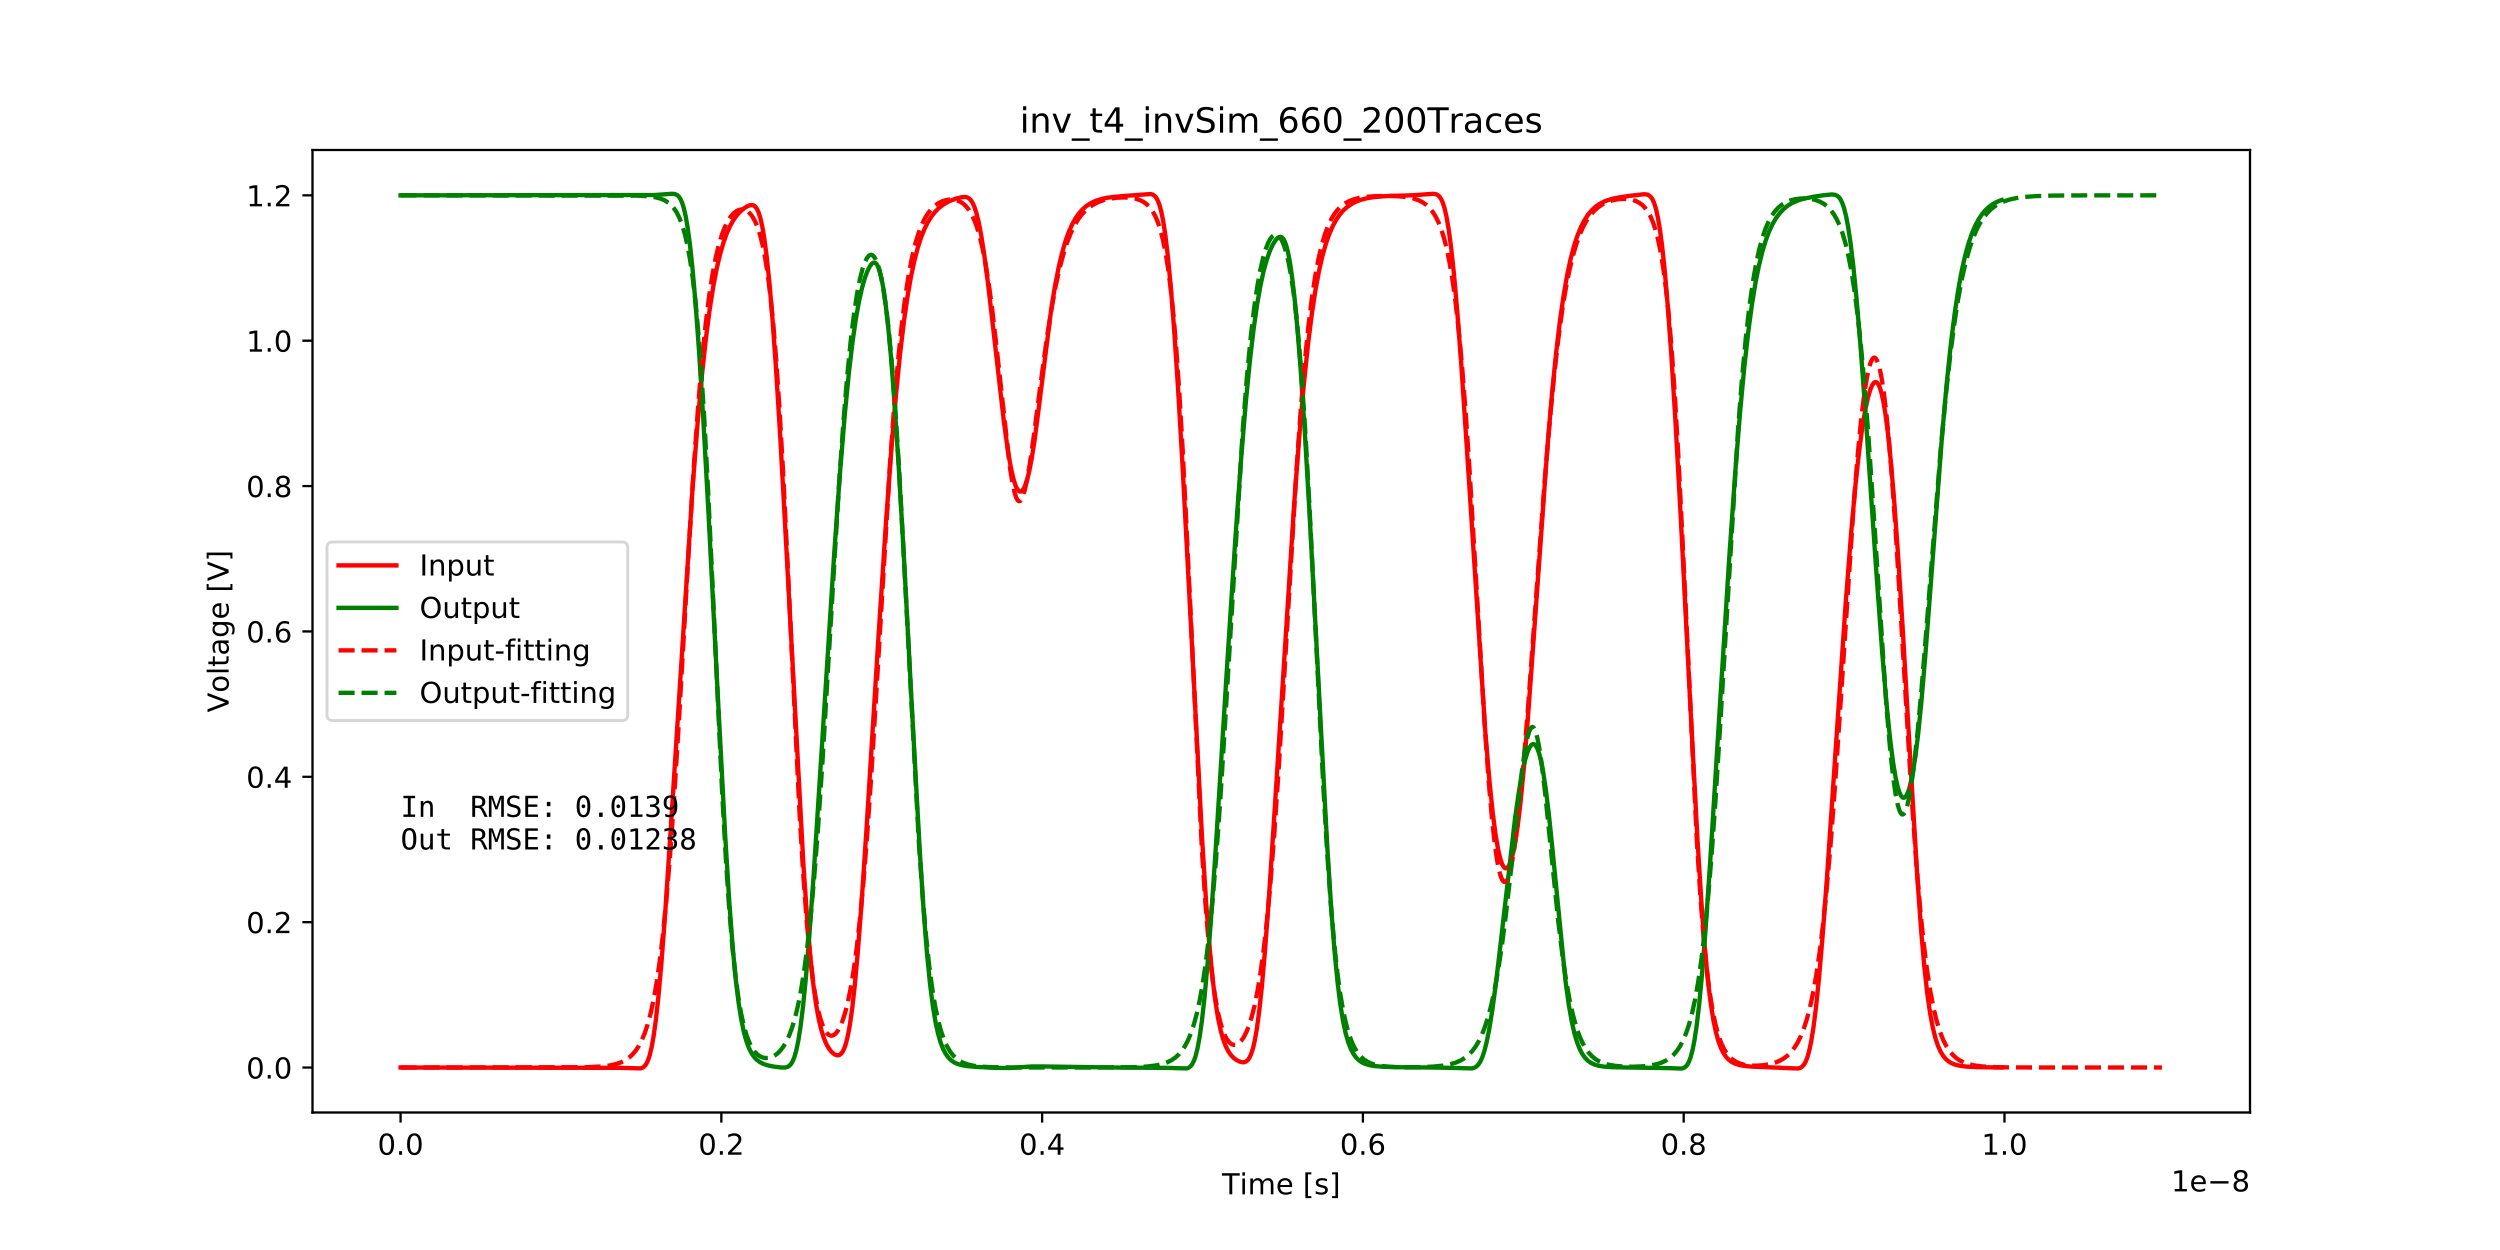 <?xml version="1.0" encoding="utf-8" standalone="no"?>
<!DOCTYPE svg PUBLIC "-//W3C//DTD SVG 1.1//EN"
  "http://www.w3.org/Graphics/SVG/1.1/DTD/svg11.dtd">
<!-- Created with matplotlib (http://matplotlib.org/) -->
<svg height="432pt" version="1.1" viewBox="0 0 864 432" width="864pt" xmlns="http://www.w3.org/2000/svg" xmlns:xlink="http://www.w3.org/1999/xlink">
 <defs>
  <style type="text/css">
*{stroke-linecap:butt;stroke-linejoin:round;}
  </style>
 </defs>
 <g id="figure_1">
  <g id="patch_1">
   <path d="M 0 432 
L 864 432 
L 864 0 
L 0 0 
z
" style="fill:#ffffff;"/>
  </g>
  <g id="axes_1">
   <g id="patch_2">
    <path d="M 108 384.48 
L 777.6 384.48 
L 777.6 51.84 
L 108 51.84 
z
" style="fill:#ffffff;"/>
   </g>
   <g id="matplotlib.axis_1">
    <g id="xtick_1">
     <g id="line2d_1">
      <defs>
       <path d="M 0 0 
L 0 3.5 
" id="m2eff2ad72c" style="stroke:#000000;stroke-width:0.8;"/>
      </defs>
      <g>
       <use style="stroke:#000000;stroke-width:0.8;" x="138.436" xlink:href="#m2eff2ad72c" y="384.48"/>
      </g>
     </g>
     <g id="text_1">
      <!-- 0.0 -->
      <defs>
       <path d="M 31.781 66.406 
Q 24.172 66.406 20.328 58.906 
Q 16.5 51.422 16.5 36.375 
Q 16.5 21.391 20.328 13.891 
Q 24.172 6.391 31.781 6.391 
Q 39.453 6.391 43.281 13.891 
Q 47.125 21.391 47.125 36.375 
Q 47.125 51.422 43.281 58.906 
Q 39.453 66.406 31.781 66.406 
z
M 31.781 74.219 
Q 44.047 74.219 50.516 64.516 
Q 56.984 54.828 56.984 36.375 
Q 56.984 17.969 50.516 8.266 
Q 44.047 -1.422 31.781 -1.422 
Q 19.531 -1.422 13.062 8.266 
Q 6.594 17.969 6.594 36.375 
Q 6.594 54.828 13.062 64.516 
Q 19.531 74.219 31.781 74.219 
z
" id="DejaVuSans-30"/>
       <path d="M 10.688 12.406 
L 21 12.406 
L 21 0 
L 10.688 0 
z
" id="DejaVuSans-2e"/>
      </defs>
      <g transform="translate(130.485 399.078)scale(0.1 -0.1)">
       <use xlink:href="#DejaVuSans-30"/>
       <use x="63.623" xlink:href="#DejaVuSans-2e"/>
       <use x="95.41" xlink:href="#DejaVuSans-30"/>
      </g>
     </g>
    </g>
    <g id="xtick_2">
     <g id="line2d_2">
      <g>
       <use style="stroke:#000000;stroke-width:0.8;" x="249.298" xlink:href="#m2eff2ad72c" y="384.48"/>
      </g>
     </g>
     <g id="text_2">
      <!-- 0.2 -->
      <defs>
       <path d="M 19.188 8.297 
L 53.609 8.297 
L 53.609 0 
L 7.328 0 
L 7.328 8.297 
Q 12.938 14.109 22.625 23.891 
Q 32.328 33.688 34.812 36.531 
Q 39.547 41.844 41.422 45.531 
Q 43.312 49.219 43.312 52.781 
Q 43.312 58.594 39.234 62.25 
Q 35.156 65.922 28.609 65.922 
Q 23.969 65.922 18.812 64.312 
Q 13.672 62.703 7.812 59.422 
L 7.812 69.391 
Q 13.766 71.781 18.938 73 
Q 24.125 74.219 28.422 74.219 
Q 39.75 74.219 46.484 68.547 
Q 53.219 62.891 53.219 53.422 
Q 53.219 48.922 51.531 44.891 
Q 49.859 40.875 45.406 35.406 
Q 44.188 33.984 37.641 27.219 
Q 31.109 20.453 19.188 8.297 
z
" id="DejaVuSans-32"/>
      </defs>
      <g transform="translate(241.346 399.078)scale(0.1 -0.1)">
       <use xlink:href="#DejaVuSans-30"/>
       <use x="63.623" xlink:href="#DejaVuSans-2e"/>
       <use x="95.41" xlink:href="#DejaVuSans-32"/>
      </g>
     </g>
    </g>
    <g id="xtick_3">
     <g id="line2d_3">
      <g>
       <use style="stroke:#000000;stroke-width:0.8;" x="360.159" xlink:href="#m2eff2ad72c" y="384.48"/>
      </g>
     </g>
     <g id="text_3">
      <!-- 0.4 -->
      <defs>
       <path d="M 37.797 64.312 
L 12.891 25.391 
L 37.797 25.391 
z
M 35.203 72.906 
L 47.609 72.906 
L 47.609 25.391 
L 58.016 25.391 
L 58.016 17.188 
L 47.609 17.188 
L 47.609 0 
L 37.797 0 
L 37.797 17.188 
L 4.891 17.188 
L 4.891 26.703 
z
" id="DejaVuSans-34"/>
      </defs>
      <g transform="translate(352.207 399.078)scale(0.1 -0.1)">
       <use xlink:href="#DejaVuSans-30"/>
       <use x="63.623" xlink:href="#DejaVuSans-2e"/>
       <use x="95.41" xlink:href="#DejaVuSans-34"/>
      </g>
     </g>
    </g>
    <g id="xtick_4">
     <g id="line2d_4">
      <g>
       <use style="stroke:#000000;stroke-width:0.8;" x="471.02" xlink:href="#m2eff2ad72c" y="384.48"/>
      </g>
     </g>
     <g id="text_4">
      <!-- 0.6 -->
      <defs>
       <path d="M 33.016 40.375 
Q 26.375 40.375 22.484 35.828 
Q 18.609 31.297 18.609 23.391 
Q 18.609 15.531 22.484 10.953 
Q 26.375 6.391 33.016 6.391 
Q 39.656 6.391 43.531 10.953 
Q 47.406 15.531 47.406 23.391 
Q 47.406 31.297 43.531 35.828 
Q 39.656 40.375 33.016 40.375 
z
M 52.594 71.297 
L 52.594 62.312 
Q 48.875 64.062 45.094 64.984 
Q 41.312 65.922 37.594 65.922 
Q 27.828 65.922 22.672 59.328 
Q 17.531 52.734 16.797 39.406 
Q 19.672 43.656 24.016 45.922 
Q 28.375 48.188 33.594 48.188 
Q 44.578 48.188 50.953 41.516 
Q 57.328 34.859 57.328 23.391 
Q 57.328 12.156 50.688 5.359 
Q 44.047 -1.422 33.016 -1.422 
Q 20.359 -1.422 13.672 8.266 
Q 6.984 17.969 6.984 36.375 
Q 6.984 53.656 15.188 63.938 
Q 23.391 74.219 37.203 74.219 
Q 40.922 74.219 44.703 73.484 
Q 48.484 72.75 52.594 71.297 
z
" id="DejaVuSans-36"/>
      </defs>
      <g transform="translate(463.069 399.078)scale(0.1 -0.1)">
       <use xlink:href="#DejaVuSans-30"/>
       <use x="63.623" xlink:href="#DejaVuSans-2e"/>
       <use x="95.41" xlink:href="#DejaVuSans-36"/>
      </g>
     </g>
    </g>
    <g id="xtick_5">
     <g id="line2d_5">
      <g>
       <use style="stroke:#000000;stroke-width:0.8;" x="581.882" xlink:href="#m2eff2ad72c" y="384.48"/>
      </g>
     </g>
     <g id="text_5">
      <!-- 0.8 -->
      <defs>
       <path d="M 31.781 34.625 
Q 24.75 34.625 20.719 30.859 
Q 16.703 27.094 16.703 20.516 
Q 16.703 13.922 20.719 10.156 
Q 24.75 6.391 31.781 6.391 
Q 38.812 6.391 42.859 10.172 
Q 46.922 13.969 46.922 20.516 
Q 46.922 27.094 42.891 30.859 
Q 38.875 34.625 31.781 34.625 
z
M 21.922 38.812 
Q 15.578 40.375 12.031 44.719 
Q 8.5 49.078 8.5 55.328 
Q 8.5 64.062 14.719 69.141 
Q 20.953 74.219 31.781 74.219 
Q 42.672 74.219 48.875 69.141 
Q 55.078 64.062 55.078 55.328 
Q 55.078 49.078 51.531 44.719 
Q 48 40.375 41.703 38.812 
Q 48.828 37.156 52.797 32.312 
Q 56.781 27.484 56.781 20.516 
Q 56.781 9.906 50.312 4.234 
Q 43.844 -1.422 31.781 -1.422 
Q 19.734 -1.422 13.25 4.234 
Q 6.781 9.906 6.781 20.516 
Q 6.781 27.484 10.781 32.312 
Q 14.797 37.156 21.922 38.812 
z
M 18.312 54.391 
Q 18.312 48.734 21.844 45.562 
Q 25.391 42.391 31.781 42.391 
Q 38.141 42.391 41.719 45.562 
Q 45.312 48.734 45.312 54.391 
Q 45.312 60.062 41.719 63.234 
Q 38.141 66.406 31.781 66.406 
Q 25.391 66.406 21.844 63.234 
Q 18.312 60.062 18.312 54.391 
z
" id="DejaVuSans-38"/>
      </defs>
      <g transform="translate(573.93 399.078)scale(0.1 -0.1)">
       <use xlink:href="#DejaVuSans-30"/>
       <use x="63.623" xlink:href="#DejaVuSans-2e"/>
       <use x="95.41" xlink:href="#DejaVuSans-38"/>
      </g>
     </g>
    </g>
    <g id="xtick_6">
     <g id="line2d_6">
      <g>
       <use style="stroke:#000000;stroke-width:0.8;" x="692.743" xlink:href="#m2eff2ad72c" y="384.48"/>
      </g>
     </g>
     <g id="text_6">
      <!-- 1.0 -->
      <defs>
       <path d="M 12.406 8.297 
L 28.516 8.297 
L 28.516 63.922 
L 10.984 60.406 
L 10.984 69.391 
L 28.422 72.906 
L 38.281 72.906 
L 38.281 8.297 
L 54.391 8.297 
L 54.391 0 
L 12.406 0 
z
" id="DejaVuSans-31"/>
      </defs>
      <g transform="translate(684.791 399.078)scale(0.1 -0.1)">
       <use xlink:href="#DejaVuSans-31"/>
       <use x="63.623" xlink:href="#DejaVuSans-2e"/>
       <use x="95.41" xlink:href="#DejaVuSans-30"/>
      </g>
     </g>
    </g>
    <g id="text_7">
     <!-- Time [s] -->
     <defs>
      <path d="M -0.297 72.906 
L 61.375 72.906 
L 61.375 64.594 
L 35.5 64.594 
L 35.5 0 
L 25.594 0 
L 25.594 64.594 
L -0.297 64.594 
z
" id="DejaVuSans-54"/>
      <path d="M 9.422 54.688 
L 18.406 54.688 
L 18.406 0 
L 9.422 0 
z
M 9.422 75.984 
L 18.406 75.984 
L 18.406 64.594 
L 9.422 64.594 
z
" id="DejaVuSans-69"/>
      <path d="M 52 44.188 
Q 55.375 50.25 60.062 53.125 
Q 64.75 56 71.094 56 
Q 79.641 56 84.281 50.016 
Q 88.922 44.047 88.922 33.016 
L 88.922 0 
L 79.891 0 
L 79.891 32.719 
Q 79.891 40.578 77.094 44.375 
Q 74.312 48.188 68.609 48.188 
Q 61.625 48.188 57.562 43.547 
Q 53.516 38.922 53.516 30.906 
L 53.516 0 
L 44.484 0 
L 44.484 32.719 
Q 44.484 40.625 41.703 44.406 
Q 38.922 48.188 33.109 48.188 
Q 26.219 48.188 22.156 43.531 
Q 18.109 38.875 18.109 30.906 
L 18.109 0 
L 9.078 0 
L 9.078 54.688 
L 18.109 54.688 
L 18.109 46.188 
Q 21.188 51.219 25.484 53.609 
Q 29.781 56 35.688 56 
Q 41.656 56 45.828 52.969 
Q 50 49.953 52 44.188 
z
" id="DejaVuSans-6d"/>
      <path d="M 56.203 29.594 
L 56.203 25.203 
L 14.891 25.203 
Q 15.484 15.922 20.484 11.062 
Q 25.484 6.203 34.422 6.203 
Q 39.594 6.203 44.453 7.469 
Q 49.312 8.734 54.109 11.281 
L 54.109 2.781 
Q 49.266 0.734 44.188 -0.344 
Q 39.109 -1.422 33.891 -1.422 
Q 20.797 -1.422 13.156 6.188 
Q 5.516 13.812 5.516 26.812 
Q 5.516 40.234 12.766 48.109 
Q 20.016 56 32.328 56 
Q 43.359 56 49.781 48.891 
Q 56.203 41.797 56.203 29.594 
z
M 47.219 32.234 
Q 47.125 39.594 43.094 43.984 
Q 39.062 48.391 32.422 48.391 
Q 24.906 48.391 20.391 44.141 
Q 15.875 39.891 15.188 32.172 
z
" id="DejaVuSans-65"/>
      <path id="DejaVuSans-20"/>
      <path d="M 8.594 75.984 
L 29.297 75.984 
L 29.297 69 
L 17.578 69 
L 17.578 -6.203 
L 29.297 -6.203 
L 29.297 -13.188 
L 8.594 -13.188 
z
" id="DejaVuSans-5b"/>
      <path d="M 44.281 53.078 
L 44.281 44.578 
Q 40.484 46.531 36.375 47.5 
Q 32.281 48.484 27.875 48.484 
Q 21.188 48.484 17.844 46.438 
Q 14.5 44.391 14.5 40.281 
Q 14.5 37.156 16.891 35.375 
Q 19.281 33.594 26.516 31.984 
L 29.594 31.297 
Q 39.156 29.25 43.188 25.516 
Q 47.219 21.781 47.219 15.094 
Q 47.219 7.469 41.188 3.016 
Q 35.156 -1.422 24.609 -1.422 
Q 20.219 -1.422 15.453 -0.562 
Q 10.688 0.297 5.422 2 
L 5.422 11.281 
Q 10.406 8.688 15.234 7.391 
Q 20.062 6.109 24.812 6.109 
Q 31.156 6.109 34.562 8.281 
Q 37.984 10.453 37.984 14.406 
Q 37.984 18.062 35.516 20.016 
Q 33.062 21.969 24.703 23.781 
L 21.578 24.516 
Q 13.234 26.266 9.516 29.906 
Q 5.812 33.547 5.812 39.891 
Q 5.812 47.609 11.281 51.797 
Q 16.75 56 26.812 56 
Q 31.781 56 36.172 55.266 
Q 40.578 54.547 44.281 53.078 
z
" id="DejaVuSans-73"/>
      <path d="M 30.422 75.984 
L 30.422 -13.188 
L 9.719 -13.188 
L 9.719 -6.203 
L 21.391 -6.203 
L 21.391 69 
L 9.719 69 
L 9.719 75.984 
z
" id="DejaVuSans-5d"/>
     </defs>
     <g transform="translate(422.317 412.757)scale(0.1 -0.1)">
      <use xlink:href="#DejaVuSans-54"/>
      <use x="61.037" xlink:href="#DejaVuSans-69"/>
      <use x="88.82" xlink:href="#DejaVuSans-6d"/>
      <use x="186.232" xlink:href="#DejaVuSans-65"/>
      <use x="247.756" xlink:href="#DejaVuSans-20"/>
      <use x="279.543" xlink:href="#DejaVuSans-5b"/>
      <use x="318.557" xlink:href="#DejaVuSans-73"/>
      <use x="370.656" xlink:href="#DejaVuSans-5d"/>
     </g>
    </g>
    <g id="text_8">
     <!-- 1e−8 -->
     <defs>
      <path d="M 10.594 35.5 
L 73.188 35.5 
L 73.188 27.203 
L 10.594 27.203 
z
" id="DejaVuSans-2212"/>
     </defs>
     <g transform="translate(750.342 411.757)scale(0.1 -0.1)">
      <use xlink:href="#DejaVuSans-31"/>
      <use x="63.623" xlink:href="#DejaVuSans-65"/>
      <use x="125.146" xlink:href="#DejaVuSans-2212"/>
      <use x="208.936" xlink:href="#DejaVuSans-38"/>
     </g>
    </g>
   </g>
   <g id="matplotlib.axis_2">
    <g id="ytick_1">
     <g id="line2d_7">
      <defs>
       <path d="M 0 0 
L -3.5 0 
" id="mb27e524e85" style="stroke:#000000;stroke-width:0.8;"/>
      </defs>
      <g>
       <use style="stroke:#000000;stroke-width:0.8;" x="108" xlink:href="#mb27e524e85" y="368.938"/>
      </g>
     </g>
     <g id="text_9">
      <!-- 0.0 -->
      <g transform="translate(85.097 372.737)scale(0.1 -0.1)">
       <use xlink:href="#DejaVuSans-30"/>
       <use x="63.623" xlink:href="#DejaVuSans-2e"/>
       <use x="95.41" xlink:href="#DejaVuSans-30"/>
      </g>
     </g>
    </g>
    <g id="ytick_2">
     <g id="line2d_8">
      <g>
       <use style="stroke:#000000;stroke-width:0.8;" x="108" xlink:href="#mb27e524e85" y="318.699"/>
      </g>
     </g>
     <g id="text_10">
      <!-- 0.2 -->
      <g transform="translate(85.097 322.498)scale(0.1 -0.1)">
       <use xlink:href="#DejaVuSans-30"/>
       <use x="63.623" xlink:href="#DejaVuSans-2e"/>
       <use x="95.41" xlink:href="#DejaVuSans-32"/>
      </g>
     </g>
    </g>
    <g id="ytick_3">
     <g id="line2d_9">
      <g>
       <use style="stroke:#000000;stroke-width:0.8;" x="108" xlink:href="#mb27e524e85" y="268.461"/>
      </g>
     </g>
     <g id="text_11">
      <!-- 0.4 -->
      <g transform="translate(85.097 272.26)scale(0.1 -0.1)">
       <use xlink:href="#DejaVuSans-30"/>
       <use x="63.623" xlink:href="#DejaVuSans-2e"/>
       <use x="95.41" xlink:href="#DejaVuSans-34"/>
      </g>
     </g>
    </g>
    <g id="ytick_4">
     <g id="line2d_10">
      <g>
       <use style="stroke:#000000;stroke-width:0.8;" x="108" xlink:href="#mb27e524e85" y="218.222"/>
      </g>
     </g>
     <g id="text_12">
      <!-- 0.6 -->
      <g transform="translate(85.097 222.022)scale(0.1 -0.1)">
       <use xlink:href="#DejaVuSans-30"/>
       <use x="63.623" xlink:href="#DejaVuSans-2e"/>
       <use x="95.41" xlink:href="#DejaVuSans-36"/>
      </g>
     </g>
    </g>
    <g id="ytick_5">
     <g id="line2d_11">
      <g>
       <use style="stroke:#000000;stroke-width:0.8;" x="108" xlink:href="#mb27e524e85" y="167.984"/>
      </g>
     </g>
     <g id="text_13">
      <!-- 0.8 -->
      <g transform="translate(85.097 171.783)scale(0.1 -0.1)">
       <use xlink:href="#DejaVuSans-30"/>
       <use x="63.623" xlink:href="#DejaVuSans-2e"/>
       <use x="95.41" xlink:href="#DejaVuSans-38"/>
      </g>
     </g>
    </g>
    <g id="ytick_6">
     <g id="line2d_12">
      <g>
       <use style="stroke:#000000;stroke-width:0.8;" x="108" xlink:href="#mb27e524e85" y="117.746"/>
      </g>
     </g>
     <g id="text_14">
      <!-- 1.0 -->
      <g transform="translate(85.097 121.545)scale(0.1 -0.1)">
       <use xlink:href="#DejaVuSans-31"/>
       <use x="63.623" xlink:href="#DejaVuSans-2e"/>
       <use x="95.41" xlink:href="#DejaVuSans-30"/>
      </g>
     </g>
    </g>
    <g id="ytick_7">
     <g id="line2d_13">
      <g>
       <use style="stroke:#000000;stroke-width:0.8;" x="108" xlink:href="#mb27e524e85" y="67.507"/>
      </g>
     </g>
     <g id="text_15">
      <!-- 1.2 -->
      <g transform="translate(85.097 71.307)scale(0.1 -0.1)">
       <use xlink:href="#DejaVuSans-31"/>
       <use x="63.623" xlink:href="#DejaVuSans-2e"/>
       <use x="95.41" xlink:href="#DejaVuSans-32"/>
      </g>
     </g>
    </g>
    <g id="text_16">
     <!-- Voltage [V] -->
     <defs>
      <path d="M 28.609 0 
L 0.781 72.906 
L 11.078 72.906 
L 34.188 11.531 
L 57.328 72.906 
L 67.578 72.906 
L 39.797 0 
z
" id="DejaVuSans-56"/>
      <path d="M 30.609 48.391 
Q 23.391 48.391 19.188 42.75 
Q 14.984 37.109 14.984 27.297 
Q 14.984 17.484 19.156 11.844 
Q 23.344 6.203 30.609 6.203 
Q 37.797 6.203 41.984 11.859 
Q 46.188 17.531 46.188 27.297 
Q 46.188 37.016 41.984 42.703 
Q 37.797 48.391 30.609 48.391 
z
M 30.609 56 
Q 42.328 56 49.016 48.375 
Q 55.719 40.766 55.719 27.297 
Q 55.719 13.875 49.016 6.219 
Q 42.328 -1.422 30.609 -1.422 
Q 18.844 -1.422 12.172 6.219 
Q 5.516 13.875 5.516 27.297 
Q 5.516 40.766 12.172 48.375 
Q 18.844 56 30.609 56 
z
" id="DejaVuSans-6f"/>
      <path d="M 9.422 75.984 
L 18.406 75.984 
L 18.406 0 
L 9.422 0 
z
" id="DejaVuSans-6c"/>
      <path d="M 18.312 70.219 
L 18.312 54.688 
L 36.812 54.688 
L 36.812 47.703 
L 18.312 47.703 
L 18.312 18.016 
Q 18.312 11.328 20.141 9.422 
Q 21.969 7.516 27.594 7.516 
L 36.812 7.516 
L 36.812 0 
L 27.594 0 
Q 17.188 0 13.234 3.875 
Q 9.281 7.766 9.281 18.016 
L 9.281 47.703 
L 2.688 47.703 
L 2.688 54.688 
L 9.281 54.688 
L 9.281 70.219 
z
" id="DejaVuSans-74"/>
      <path d="M 34.281 27.484 
Q 23.391 27.484 19.188 25 
Q 14.984 22.516 14.984 16.5 
Q 14.984 11.719 18.141 8.906 
Q 21.297 6.109 26.703 6.109 
Q 34.188 6.109 38.703 11.406 
Q 43.219 16.703 43.219 25.484 
L 43.219 27.484 
z
M 52.203 31.203 
L 52.203 0 
L 43.219 0 
L 43.219 8.297 
Q 40.141 3.328 35.547 0.953 
Q 30.953 -1.422 24.312 -1.422 
Q 15.922 -1.422 10.953 3.297 
Q 6 8.016 6 15.922 
Q 6 25.141 12.172 29.828 
Q 18.359 34.516 30.609 34.516 
L 43.219 34.516 
L 43.219 35.406 
Q 43.219 41.609 39.141 45 
Q 35.062 48.391 27.688 48.391 
Q 23 48.391 18.547 47.266 
Q 14.109 46.141 10.016 43.891 
L 10.016 52.203 
Q 14.938 54.109 19.578 55.047 
Q 24.219 56 28.609 56 
Q 40.484 56 46.344 49.844 
Q 52.203 43.703 52.203 31.203 
z
" id="DejaVuSans-61"/>
      <path d="M 45.406 27.984 
Q 45.406 37.75 41.375 43.109 
Q 37.359 48.484 30.078 48.484 
Q 22.859 48.484 18.828 43.109 
Q 14.797 37.75 14.797 27.984 
Q 14.797 18.266 18.828 12.891 
Q 22.859 7.516 30.078 7.516 
Q 37.359 7.516 41.375 12.891 
Q 45.406 18.266 45.406 27.984 
z
M 54.391 6.781 
Q 54.391 -7.172 48.188 -13.984 
Q 42 -20.797 29.203 -20.797 
Q 24.469 -20.797 20.266 -20.094 
Q 16.062 -19.391 12.109 -17.922 
L 12.109 -9.188 
Q 16.062 -11.328 19.922 -12.344 
Q 23.781 -13.375 27.781 -13.375 
Q 36.625 -13.375 41.016 -8.766 
Q 45.406 -4.156 45.406 5.172 
L 45.406 9.625 
Q 42.625 4.781 38.281 2.391 
Q 33.938 0 27.875 0 
Q 17.828 0 11.672 7.656 
Q 5.516 15.328 5.516 27.984 
Q 5.516 40.672 11.672 48.328 
Q 17.828 56 27.875 56 
Q 33.938 56 38.281 53.609 
Q 42.625 51.219 45.406 46.391 
L 45.406 54.688 
L 54.391 54.688 
z
" id="DejaVuSans-67"/>
     </defs>
     <g transform="translate(79.017 246.209)rotate(-90)scale(0.1 -0.1)">
      <use xlink:href="#DejaVuSans-56"/>
      <use x="68.299" xlink:href="#DejaVuSans-6f"/>
      <use x="129.48" xlink:href="#DejaVuSans-6c"/>
      <use x="157.264" xlink:href="#DejaVuSans-74"/>
      <use x="196.473" xlink:href="#DejaVuSans-61"/>
      <use x="257.752" xlink:href="#DejaVuSans-67"/>
      <use x="321.229" xlink:href="#DejaVuSans-65"/>
      <use x="382.752" xlink:href="#DejaVuSans-20"/>
      <use x="414.539" xlink:href="#DejaVuSans-5b"/>
      <use x="453.553" xlink:href="#DejaVuSans-56"/>
      <use x="521.961" xlink:href="#DejaVuSans-5d"/>
     </g>
    </g>
   </g>
   <g id="line2d_14">
    <path clip-path="url(#pcd5cf7e08c)" d="M 138.436 368.938 
L 214.613 369.049 
L 221.492 369.242 
L 222.196 368.944 
L 222.795 368.447 
L 223.36 367.675 
L 223.931 366.496 
L 224.53 364.717 
L 225.179 362.042 
L 225.888 358.111 
L 226.681 352.384 
L 227.579 344.168 
L 228.626 332.403 
L 229.912 315.28 
L 231.67 288.631 
L 239.403 167.815 
L 241.132 145.722 
L 242.629 129.331 
L 243.998 116.685 
L 245.278 106.828 
L 246.481 99.167 
L 247.695 92.823 
L 248.915 87.659 
L 250.051 83.768 
L 251.198 80.591 
L 252.412 77.912 
L 253.471 76.047 
L 254.63 74.416 
L 255.943 72.983 
L 257.179 71.96 
L 258.343 71.252 
L 259.286 70.905 
L 259.968 70.863 
L 260.561 71.055 
L 261.06 71.451 
L 261.608 72.21 
L 262.168 73.423 
L 262.763 75.296 
L 263.412 78.127 
L 264.144 82.412 
L 264.964 88.659 
L 265.89 97.536 
L 266.937 109.816 
L 268.157 126.82 
L 269.642 150.818 
L 271.61 186.52 
L 277.669 298.977 
L 278.982 317.967 
L 280.096 331.021 
L 281.111 340.418 
L 282.064 347.278 
L 282.979 352.322 
L 283.871 356.059 
L 284.753 358.838 
L 285.634 360.912 
L 286.521 362.451 
L 287.408 363.561 
L 288.256 364.286 
L 288.999 364.647 
L 289.625 364.716 
L 290.168 364.557 
L 290.684 364.169 
L 291.21 363.478 
L 291.765 362.359 
L 292.363 360.612 
L 293.012 357.992 
L 293.727 354.12 
L 294.52 348.528 
L 295.412 340.555 
L 296.448 329.174 
L 297.718 312.605 
L 299.425 287.133 
L 303.377 223.586 
L 306.149 181.234 
L 308.073 155.062 
L 309.664 136.323 
L 311.083 122.127 
L 312.408 111.028 
L 313.666 102.3 
L 314.858 95.497 
L 316.038 89.978 
L 317.202 85.55 
L 318.333 82.054 
L 319.447 79.254 
L 320.611 76.891 
L 321.825 74.92 
L 323.056 73.33 
L 324.458 71.908 
L 326.088 70.651 
L 327.995 69.572 
L 330.2 68.694 
L 332.229 68.167 
L 333.437 68.06 
L 334.252 68.208 
L 334.912 68.565 
L 335.532 69.183 
L 336.142 70.134 
L 336.757 71.508 
L 337.461 73.666 
L 338.226 76.773 
L 339.13 81.475 
L 340.166 88.135 
L 341.475 98.106 
L 343.332 114.165 
L 346.957 145.849 
L 348.298 155.51 
L 349.357 161.627 
L 350.233 165.482 
L 350.97 167.81 
L 351.591 169.099 
L 352.106 169.706 
L 352.527 169.894 
L 352.91 169.829 
L 353.315 169.522 
L 353.786 168.861 
L 354.34 167.671 
L 354.989 165.719 
L 355.731 162.737 
L 356.579 158.358 
L 357.572 151.981 
L 358.863 142.083 
L 363.231 107.382 
L 364.595 98.927 
L 365.881 92.333 
L 367.1 87.22 
L 368.237 83.331 
L 369.339 80.249 
L 370.569 77.479 
L 371.755 75.361 
L 372.958 73.661 
L 374.133 72.348 
L 375.408 71.234 
L 377.138 70.117 
L 378.679 69.405 
L 381.007 68.679 
L 382.714 68.329 
L 387.309 67.817 
L 391.117 67.533 
L 397.63 67.053 
L 398.406 67.269 
L 399.005 67.662 
L 399.543 68.27 
L 400.097 69.239 
L 400.685 70.748 
L 401.322 73.066 
L 402.004 76.452 
L 402.763 81.428 
L 403.622 88.637 
L 404.598 98.828 
L 405.717 112.992 
L 407.048 132.85 
L 408.666 160.567 
L 410.928 203.496 
L 415.434 289.661 
L 416.865 312.335 
L 418.029 327.457 
L 419.071 338.247 
L 420.041 346.095 
L 420.966 351.857 
L 421.864 356.106 
L 422.746 359.245 
L 423.622 361.575 
L 424.503 363.314 
L 425.412 364.632 
L 426.371 365.636 
L 427.396 366.391 
L 428.461 366.906 
L 429.386 367.122 
L 430.107 367.073 
L 430.711 366.813 
L 431.265 366.326 
L 431.82 365.527 
L 432.391 364.286 
L 433 362.392 
L 433.66 359.568 
L 434.386 355.419 
L 435.195 349.419 
L 436.11 340.871 
L 437.185 328.587 
L 438.51 310.719 
L 440.356 282.519 
L 447.318 173.417 
L 449.125 149.669 
L 450.661 132.302 
L 452.052 118.993 
L 453.355 108.592 
L 454.596 100.398 
L 455.832 93.724 
L 457.019 88.518 
L 458.194 84.335 
L 459.396 80.887 
L 460.61 78.107 
L 461.791 75.949 
L 463.011 74.172 
L 464.208 72.781 
L 465.499 71.595 
L 467.229 70.402 
L 468.732 69.646 
L 470.256 69.077 
L 472.34 68.532 
L 474.408 68.178 
L 477.612 67.854 
L 480.588 67.696 
L 486.22 67.552 
L 488.914 67.441 
L 495.285 66.974 
L 496.305 67.131 
L 496.931 67.446 
L 497.485 67.956 
L 498.051 68.792 
L 498.627 70.067 
L 499.265 72.087 
L 499.919 74.939 
L 500.667 79.269 
L 501.498 85.465 
L 502.468 94.484 
L 503.594 107.145 
L 504.957 125.125 
L 506.775 152.283 
L 513.35 253.274 
L 514.724 269.608 
L 515.877 280.807 
L 516.88 288.509 
L 517.756 293.624 
L 518.516 296.841 
L 519.164 298.709 
L 519.707 299.666 
L 520.156 300.055 
L 520.533 300.108 
L 520.894 299.931 
L 521.304 299.462 
L 521.792 298.536 
L 522.363 296.934 
L 523.017 294.387 
L 523.748 290.586 
L 524.563 285.111 
L 525.489 277.292 
L 526.57 266.153 
L 527.917 249.796 
L 529.84 223.416 
L 534.724 155.424 
L 536.375 136.1 
L 537.817 121.745 
L 539.147 110.637 
L 540.389 102.028 
L 541.637 94.931 
L 542.828 89.405 
L 544.009 84.956 
L 545.151 81.467 
L 546.365 78.487 
L 547.557 76.158 
L 548.798 74.241 
L 550.04 72.74 
L 551.453 71.427 
L 552.756 70.507 
L 554.546 69.581 
L 556.603 68.862 
L 558.166 68.482 
L 560.45 68.079 
L 563.288 67.677 
L 568.177 67.124 
L 569.269 67.235 
L 569.928 67.527 
L 570.549 68.081 
L 571.104 68.903 
L 571.663 70.144 
L 572.257 72.013 
L 572.922 74.908 
L 573.637 79.073 
L 574.44 85.133 
L 575.338 93.634 
L 576.381 105.7 
L 577.583 122.311 
L 579.036 145.615 
L 580.893 179.256 
L 584.163 243.404 
L 586.646 290.146 
L 588.071 312.981 
L 589.229 328.166 
L 590.266 338.969 
L 591.23 346.809 
L 592.151 352.56 
L 593.043 356.802 
L 593.919 359.939 
L 594.79 362.269 
L 595.665 364.004 
L 596.563 365.307 
L 597.511 366.297 
L 598.537 367.049 
L 599.706 367.629 
L 601.12 368.073 
L 602.96 368.407 
L 605.61 368.644 
L 610.443 368.815 
L 616.701 369.092 
L 621.408 369.276 
L 622.206 369.046 
L 622.844 368.631 
L 623.426 367.98 
L 624.002 366.986 
L 624.601 365.488 
L 625.244 363.239 
L 625.948 359.912 
L 626.729 355.073 
L 627.611 348.131 
L 628.625 338.269 
L 629.845 324.103 
L 631.424 302.952 
L 634.002 264.976 
L 637.843 208.869 
L 639.75 184.264 
L 641.247 167.679 
L 642.516 155.952 
L 643.641 147.511 
L 644.656 141.496 
L 645.565 137.36 
L 646.368 134.667 
L 647.05 133.096 
L 647.605 132.319 
L 648.048 132.041 
L 648.419 132.056 
L 648.785 132.303 
L 649.201 132.88 
L 649.683 133.963 
L 650.249 135.827 
L 650.897 138.79 
L 651.64 143.294 
L 652.488 149.895 
L 653.452 159.241 
L 654.572 172.379 
L 655.902 190.77 
L 657.571 217.137 
L 660.32 264.762 
L 662.615 302.968 
L 663.951 321.666 
L 665.071 334.382 
L 666.085 343.494 
L 667.039 350.145 
L 667.953 355.035 
L 668.846 358.652 
L 669.727 361.335 
L 670.608 363.331 
L 671.501 364.822 
L 672.426 365.947 
L 673.419 366.807 
L 674.516 367.463 
L 675.797 367.965 
L 677.393 368.344 
L 679.577 368.617 
L 683.025 368.802 
L 689.865 368.907 
L 691.788 368.917 
L 691.788 368.917 
" style="fill:none;stroke:#ff0000;stroke-linecap:square;stroke-width:1.5;"/>
   </g>
   <g id="line2d_15">
    <path clip-path="url(#pcd5cf7e08c)" d="M 138.436 67.507 
L 226.237 67.397 
L 232.28 66.96 
L 233.267 67.07 
L 233.971 67.376 
L 234.541 67.869 
L 235.112 68.681 
L 235.689 69.925 
L 236.282 71.76 
L 236.931 74.527 
L 237.646 78.612 
L 238.455 84.625 
L 239.353 93.035 
L 240.395 105.003 
L 241.614 121.762 
L 243.061 144.914 
L 244.901 178.187 
L 248.067 240.244 
L 250.655 289.203 
L 252.091 312.355 
L 253.255 327.724 
L 254.291 338.617 
L 255.261 346.571 
L 256.187 352.405 
L 257.08 356.68 
L 257.961 359.861 
L 258.831 362.206 
L 259.713 363.966 
L 260.616 365.286 
L 261.564 366.285 
L 262.605 367.061 
L 263.778 367.663 
L 265.247 368.161 
L 267.214 368.58 
L 269.98 368.93 
L 271.399 368.93 
L 272.198 368.714 
L 272.829 368.314 
L 273.412 367.671 
L 273.982 366.692 
L 274.576 365.203 
L 275.207 362.975 
L 275.895 359.686 
L 276.654 354.903 
L 277.508 348.022 
L 278.483 338.245 
L 279.647 324.196 
L 281.133 303.361 
L 283.428 267.609 
L 288.317 191.091 
L 290.384 162.362 
L 291.992 142.96 
L 293.378 128.81 
L 294.63 118.202 
L 295.794 110.154 
L 296.886 104.07 
L 297.917 99.492 
L 298.904 96.05 
L 299.802 93.639 
L 300.622 92.02 
L 301.276 91.163 
L 301.792 90.803 
L 302.213 90.75 
L 302.59 90.912 
L 303.006 91.348 
L 303.472 92.192 
L 303.987 93.607 
L 304.586 95.936 
L 305.274 99.566 
L 306.044 104.886 
L 306.942 112.756 
L 307.973 123.935 
L 309.148 139.25 
L 310.551 160.608 
L 312.324 191.26 
L 315.229 245.964 
L 317.834 293.494 
L 319.242 315.277 
L 320.39 329.774 
L 321.421 340.126 
L 322.385 347.672 
L 323.305 353.202 
L 324.198 357.278 
L 325.073 360.29 
L 325.949 362.538 
L 326.831 364.21 
L 327.734 365.463 
L 328.688 366.413 
L 329.729 367.14 
L 330.926 367.701 
L 332.39 368.132 
L 334.33 368.458 
L 337.456 368.729 
L 344.34 369.067 
L 348.863 369.103 
L 351.907 368.892 
L 356.568 368.558 
L 360.631 368.562 
L 385.308 368.932 
L 403.689 369.064 
L 410.169 369.256 
L 410.889 368.97 
L 411.493 368.487 
L 412.059 367.74 
L 412.63 366.595 
L 413.228 364.864 
L 413.871 362.282 
L 414.581 358.45 
L 415.368 352.9 
L 416.26 344.924 
L 417.297 333.532 
L 418.561 317.027 
L 420.262 291.63 
L 423.998 231.429 
L 426.964 185.687 
L 428.96 158.153 
L 430.573 138.831 
L 431.986 124.454 
L 433.278 113.495 
L 434.469 105.175 
L 435.606 98.72 
L 436.72 93.639 
L 437.812 89.696 
L 438.865 86.724 
L 439.829 84.618 
L 440.733 83.135 
L 441.515 82.259 
L 442.097 81.903 
L 442.573 81.848 
L 443.039 82.045 
L 443.482 82.502 
L 443.959 83.336 
L 444.508 84.795 
L 445.101 87.042 
L 445.772 90.49 
L 446.542 95.69 
L 447.407 103.117 
L 448.382 113.464 
L 449.53 128.119 
L 450.882 148.408 
L 452.562 177.161 
L 455.017 223.468 
L 458.637 291.415 
L 460.062 313.884 
L 461.22 328.825 
L 462.257 339.452 
L 463.221 347.163 
L 464.141 352.82 
L 465.034 356.992 
L 465.915 360.095 
L 466.786 362.384 
L 467.662 364.087 
L 468.565 365.374 
L 469.513 366.344 
L 470.55 367.089 
L 471.73 367.66 
L 473.166 368.099 
L 475.045 368.428 
L 477.761 368.659 
L 482.672 368.819 
L 493.465 368.918 
L 501.859 369.056 
L 508.727 369.249 
L 509.597 368.988 
L 510.312 368.539 
L 510.966 367.857 
L 511.615 366.846 
L 512.285 365.367 
L 513.006 363.208 
L 513.799 360.086 
L 514.691 355.612 
L 515.722 349.236 
L 516.964 340.073 
L 518.627 325.992 
L 523.599 282.821 
L 524.973 273.297 
L 526.104 266.929 
L 527.069 262.686 
L 527.9 259.955 
L 528.61 258.329 
L 529.192 257.496 
L 529.668 257.166 
L 530.067 257.145 
L 530.45 257.352 
L 530.877 257.857 
L 531.37 258.816 
L 531.941 260.448 
L 532.601 263.051 
L 533.36 267.01 
L 534.241 272.866 
L 535.278 281.349 
L 536.575 293.939 
L 541.06 339.238 
L 542.163 347.198 
L 543.172 352.939 
L 544.125 357.144 
L 545.051 360.264 
L 545.96 362.578 
L 546.869 364.304 
L 547.795 365.598 
L 548.765 366.577 
L 549.813 367.32 
L 550.999 367.886 
L 552.423 368.311 
L 554.264 368.617 
L 556.93 368.815 
L 561.73 368.914 
L 576.303 369.135 
L 581.186 369.297 
L 581.957 369.051 
L 582.578 368.618 
L 583.149 367.938 
L 583.714 366.9 
L 584.302 365.328 
L 584.934 362.958 
L 585.621 359.463 
L 586.386 354.35 
L 587.245 347.015 
L 588.237 336.521 
L 589.434 321.341 
L 591.003 298.386 
L 593.669 255.532 
L 597.556 193.791 
L 599.679 163.509 
L 601.358 142.588 
L 602.827 126.955 
L 604.18 114.844 
L 605.454 105.351 
L 606.679 97.833 
L 607.893 91.746 
L 609.102 86.835 
L 610.227 83.127 
L 611.435 79.912 
L 612.544 77.536 
L 613.802 75.38 
L 615.122 73.607 
L 616.446 72.217 
L 617.66 71.215 
L 619.199 70.237 
L 621.702 69.153 
L 623.348 68.674 
L 627.217 67.911 
L 630.321 67.461 
L 633.054 67.201 
L 634.152 67.311 
L 634.894 67.626 
L 635.515 68.151 
L 636.092 68.941 
L 636.685 70.149 
L 637.294 71.899 
L 637.976 74.57 
L 638.73 78.497 
L 639.55 83.99 
L 640.509 91.993 
L 641.624 103.268 
L 642.943 118.953 
L 644.683 142.492 
L 648.148 193.243 
L 650.431 224.84 
L 651.95 242.942 
L 653.175 255.049 
L 654.217 263.275 
L 655.115 268.715 
L 655.891 272.152 
L 656.551 274.156 
L 657.111 275.212 
L 657.571 275.652 
L 657.953 275.734 
L 658.314 275.581 
L 658.718 275.148 
L 659.195 274.288 
L 659.76 272.772 
L 660.415 270.328 
L 661.146 266.679 
L 661.967 261.386 
L 662.898 253.832 
L 663.984 243.088 
L 665.337 227.353 
L 667.31 201.5 
L 671.185 150.451 
L 672.82 132.138 
L 674.244 118.589 
L 675.558 108.135 
L 676.794 99.983 
L 677.997 93.458 
L 679.133 88.403 
L 680.286 84.214 
L 681.45 80.793 
L 682.615 78.043 
L 683.845 75.733 
L 684.987 74.034 
L 686.267 72.534 
L 687.487 71.422 
L 688.795 70.498 
L 690.159 69.764 
L 691.517 69.211 
L 691.788 69.118 
L 691.788 69.118 
" style="fill:none;stroke:#008000;stroke-linecap:square;stroke-width:1.5;"/>
   </g>
   <g id="line2d_16">
    <path clip-path="url(#pcd5cf7e08c)" d="M 138.436 368.938 
L 202.735 368.827 
L 207.613 368.591 
L 210.6 368.239 
L 212.795 367.769 
L 214.564 367.17 
L 216.027 366.451 
L 217.368 365.54 
L 218.588 364.43 
L 219.685 363.129 
L 220.722 361.566 
L 221.759 359.596 
L 222.795 357.12 
L 223.832 354.022 
L 224.868 350.164 
L 225.905 345.391 
L 226.941 339.53 
L 227.978 332.403 
L 229.075 323.281 
L 230.234 311.708 
L 231.493 296.727 
L 232.895 277.126 
L 234.541 250.761 
L 237.834 193.215 
L 239.846 160.466 
L 241.371 139.141 
L 242.712 123.379 
L 243.931 111.513 
L 245.09 102.267 
L 246.248 94.779 
L 247.346 89.086 
L 248.443 84.545 
L 249.48 81.144 
L 250.517 78.461 
L 251.553 76.378 
L 252.529 74.88 
L 253.504 73.768 
L 254.419 73.036 
L 255.334 72.582 
L 256.187 72.401 
L 256.98 72.445 
L 257.772 72.704 
L 258.565 73.198 
L 259.358 73.959 
L 260.15 75.027 
L 261.004 76.583 
L 261.858 78.646 
L 262.691 81.251 
L 263.545 84.652 
L 264.459 89.292 
L 265.374 95.171 
L 266.289 102.52 
L 267.264 112.239 
L 268.301 124.954 
L 269.398 141.286 
L 270.618 162.821 
L 272.203 195.128 
L 276.288 280.552 
L 277.569 301.774 
L 278.727 317.472 
L 279.764 328.755 
L 280.8 337.668 
L 281.776 344.17 
L 282.691 348.848 
L 283.544 352.165 
L 284.398 354.619 
L 285.191 356.232 
L 285.922 357.221 
L 286.532 357.715 
L 287.142 357.93 
L 287.69 357.896 
L 288.3 357.615 
L 288.91 357.08 
L 289.581 356.199 
L 290.312 354.876 
L 291.166 352.832 
L 292.081 349.991 
L 292.995 346.407 
L 293.971 341.662 
L 295.007 335.445 
L 296.044 327.866 
L 297.141 318.198 
L 298.3 306.019 
L 299.58 290.131 
L 301.044 269.021 
L 302.873 239.16 
L 307.618 159.926 
L 309.143 138.997 
L 310.484 123.477 
L 311.765 111.211 
L 312.984 101.683 
L 314.143 94.354 
L 315.24 88.744 
L 316.338 84.227 
L 317.435 80.618 
L 318.533 77.752 
L 319.63 75.488 
L 320.728 73.709 
L 321.886 72.25 
L 323.045 71.136 
L 324.264 70.261 
L 325.545 69.609 
L 326.886 69.174 
L 328.227 68.971 
L 329.546 69.002 
L 330.765 69.258 
L 331.863 69.714 
L 332.899 70.388 
L 333.875 71.29 
L 334.851 72.516 
L 335.765 74.025 
L 336.68 75.958 
L 337.594 78.398 
L 338.57 81.663 
L 339.546 85.722 
L 340.582 91.019 
L 341.68 97.83 
L 342.899 106.88 
L 344.363 119.574 
L 348.997 161.41 
L 349.911 167.007 
L 350.643 170.269 
L 351.253 172.085 
L 351.74 172.928 
L 352.106 173.202 
L 352.411 173.199 
L 352.716 172.989 
L 353.082 172.471 
L 353.57 171.348 
L 354.179 169.297 
L 354.911 165.986 
L 355.826 160.765 
L 357.106 151.999 
L 359.606 132.839 
L 361.801 116.8 
L 363.386 106.745 
L 364.85 98.843 
L 366.191 92.76 
L 367.472 87.917 
L 368.729 83.978 
L 370.009 80.688 
L 371.29 78.018 
L 372.57 75.865 
L 373.851 74.137 
L 375.192 72.7 
L 376.594 71.524 
L 378.119 70.544 
L 379.765 69.755 
L 381.594 69.127 
L 383.667 68.649 
L 386.045 68.333 
L 388.484 68.23 
L 390.679 68.352 
L 392.448 68.659 
L 393.911 69.128 
L 395.191 69.774 
L 396.289 70.578 
L 397.326 71.627 
L 398.301 72.959 
L 399.216 74.604 
L 400.13 76.745 
L 400.984 79.31 
L 401.838 82.558 
L 402.752 86.977 
L 403.65 92.47 
L 404.564 99.487 
L 405.54 108.836 
L 406.516 120.386 
L 407.552 135.288 
L 408.711 155.198 
L 410.113 183.34 
L 415.357 293.304 
L 416.576 311.903 
L 417.674 325.365 
L 418.71 335.44 
L 419.686 342.869 
L 420.662 348.613 
L 421.576 352.724 
L 422.491 355.817 
L 423.344 357.943 
L 424.137 359.366 
L 424.869 360.274 
L 425.6 360.84 
L 426.271 361.086 
L 426.942 361.089 
L 427.613 360.861 
L 428.344 360.353 
L 429.076 359.57 
L 429.869 358.401 
L 430.722 356.739 
L 431.637 354.448 
L 432.612 351.344 
L 433.588 347.457 
L 434.625 342.334 
L 435.661 336.029 
L 436.759 327.882 
L 437.856 318.043 
L 439.076 304.961 
L 440.356 288.721 
L 441.819 267.212 
L 443.71 235.873 
L 448.039 162.83 
L 449.563 141.352 
L 450.905 125.364 
L 452.185 112.7 
L 453.404 102.85 
L 454.563 95.273 
L 455.66 89.475 
L 456.758 84.811 
L 457.856 81.089 
L 458.953 78.138 
L 460.051 75.81 
L 461.148 73.98 
L 462.307 72.478 
L 463.526 71.266 
L 464.807 70.309 
L 466.209 69.536 
L 467.845 68.9 
L 469.735 68.411 
L 472.113 68.039 
L 475.223 67.794 
L 479.247 67.708 
L 483.271 67.832 
L 486.198 68.13 
L 488.393 68.572 
L 490.1 69.135 
L 491.564 69.853 
L 492.844 70.736 
L 494.002 71.815 
L 495.074 73.124 
L 496.111 74.757 
L 497.086 76.71 
L 498.062 79.166 
L 499.037 82.24 
L 500.013 86.067 
L 500.988 90.799 
L 502.025 97.005 
L 503.062 104.626 
L 504.159 114.448 
L 505.318 126.959 
L 506.537 142.589 
L 507.94 163.483 
L 509.891 196.312 
L 513.061 249.868 
L 514.464 269.639 
L 515.622 282.937 
L 516.598 291.739 
L 517.451 297.577 
L 518.183 301.195 
L 518.793 303.247 
L 519.342 304.363 
L 519.768 304.761 
L 520.073 304.799 
L 520.378 304.636 
L 520.744 304.178 
L 521.232 303.132 
L 521.781 301.377 
L 522.451 298.427 
L 523.244 293.848 
L 524.159 287.176 
L 525.256 277.359 
L 526.536 263.705 
L 528.122 244.168 
L 530.439 212.471 
L 533.853 166.038 
L 535.622 145.008 
L 537.146 129.362 
L 538.548 117.129 
L 539.906 107.2 
L 541.16 99.577 
L 542.379 93.426 
L 543.599 88.362 
L 544.818 84.227 
L 546.038 80.873 
L 547.257 78.168 
L 548.477 75.996 
L 549.696 74.259 
L 550.977 72.814 
L 552.318 71.634 
L 553.721 70.689 
L 555.245 69.925 
L 556.952 69.325 
L 558.781 68.923 
L 560.672 68.736 
L 562.44 68.779 
L 564.025 69.037 
L 565.366 69.474 
L 566.525 70.075 
L 567.562 70.848 
L 568.537 71.846 
L 569.452 73.092 
L 570.366 74.724 
L 571.281 76.85 
L 572.135 79.395 
L 572.988 82.617 
L 573.903 86.996 
L 574.817 92.547 
L 575.732 99.511 
L 576.708 108.778 
L 577.683 120.21 
L 578.781 135.902 
L 580 156.896 
L 581.464 186.367 
L 586.463 291.139 
L 587.683 310.17 
L 588.78 324.084 
L 589.817 334.615 
L 590.854 342.921 
L 591.829 349.029 
L 592.805 353.779 
L 593.78 357.439 
L 594.74 360.197 
L 595.715 362.334 
L 596.691 363.951 
L 597.727 365.235 
L 598.825 366.226 
L 599.983 366.971 
L 601.264 367.534 
L 602.788 367.955 
L 604.617 368.219 
L 606.812 368.299 
L 609.19 368.163 
L 611.446 367.814 
L 613.398 367.288 
L 615.044 366.616 
L 616.507 365.776 
L 617.788 364.791 
L 619.007 363.568 
L 620.155 362.093 
L 621.253 360.316 
L 622.35 358.093 
L 623.387 355.492 
L 624.423 352.305 
L 625.521 348.163 
L 626.618 343.084 
L 627.716 336.908 
L 628.875 329.019 
L 630.033 319.552 
L 631.252 307.737 
L 632.594 292.479 
L 634.118 272.413 
L 636.008 244.375 
L 640.642 174.315 
L 642.106 156.3 
L 643.325 143.974 
L 644.362 135.659 
L 645.276 130.074 
L 646.008 126.827 
L 646.618 124.969 
L 647.167 123.966 
L 647.593 123.629 
L 647.898 123.628 
L 648.203 123.829 
L 648.569 124.339 
L 649.057 125.476 
L 649.606 127.388 
L 650.276 130.643 
L 651.008 135.353 
L 651.862 142.373 
L 652.837 152.365 
L 653.935 165.97 
L 655.276 185.544 
L 657.105 215.839 
L 660.764 277.029 
L 662.288 298.469 
L 663.63 314.31 
L 664.849 326.203 
L 666.008 335.435 
L 667.105 342.53 
L 668.203 348.244 
L 669.3 352.797 
L 670.398 356.394 
L 671.495 359.218 
L 672.593 361.424 
L 673.69 363.139 
L 674.849 364.534 
L 676.068 365.645 
L 677.349 366.514 
L 678.812 367.232 
L 680.458 367.79 
L 682.47 368.231 
L 685.092 368.562 
L 688.751 368.783 
L 694.97 368.903 
L 712.47 368.937 
L 747.164 368.938 
L 747.164 368.938 
" style="fill:none;stroke:#ff0000;stroke-dasharray:5.55,2.4;stroke-dashoffset:0;stroke-width:1.5;"/>
   </g>
   <g id="line2d_17">
    <path clip-path="url(#pcd5cf7e08c)" d="M 138.436 67.507 
L 220.417 67.617 
L 224.258 67.851 
L 226.636 68.206 
L 228.405 68.69 
L 229.807 69.3 
L 231.005 70.063 
L 232.042 70.979 
L 233.017 72.134 
L 233.932 73.556 
L 234.846 75.403 
L 235.761 77.795 
L 236.676 80.879 
L 237.59 84.832 
L 238.505 89.863 
L 239.419 96.208 
L 240.334 104.117 
L 241.31 114.552 
L 242.346 128.167 
L 243.444 145.575 
L 244.724 169.587 
L 246.431 206.181 
L 249.541 273.343 
L 250.882 297.356 
L 252.041 314.458 
L 253.138 327.535 
L 254.175 337.335 
L 255.151 344.6 
L 256.126 350.274 
L 257.102 354.648 
L 258.016 357.796 
L 258.931 360.207 
L 259.846 362.03 
L 260.76 363.383 
L 261.675 364.359 
L 262.63 365.053 
L 263.606 365.478 
L 264.581 365.659 
L 265.557 365.623 
L 266.594 365.359 
L 267.63 364.859 
L 268.667 364.107 
L 269.703 363.069 
L 270.74 361.696 
L 271.776 359.923 
L 272.752 357.815 
L 273.788 355.011 
L 274.825 351.507 
L 275.862 347.161 
L 276.898 341.817 
L 277.935 335.307 
L 279.032 326.955 
L 280.191 316.316 
L 281.41 302.931 
L 282.752 285.57 
L 284.276 262.762 
L 286.349 228.038 
L 289.885 168.65 
L 291.471 145.964 
L 292.812 129.755 
L 294.032 117.545 
L 295.19 108.123 
L 296.227 101.386 
L 297.202 96.399 
L 298.117 92.834 
L 298.91 90.564 
L 299.641 89.118 
L 300.251 88.38 
L 300.739 88.095 
L 301.166 88.07 
L 301.592 88.257 
L 302.08 88.739 
L 302.629 89.632 
L 303.239 91.082 
L 303.909 93.269 
L 304.692 96.664 
L 305.484 101.119 
L 306.338 107.17 
L 307.253 115.234 
L 308.289 126.508 
L 309.387 141.031 
L 310.606 160.225 
L 312.13 188.054 
L 317.557 291.17 
L 318.838 309.445 
L 319.996 323.02 
L 321.094 333.434 
L 322.13 341.328 
L 323.167 347.609 
L 324.203 352.547 
L 325.24 356.393 
L 326.215 359.213 
L 327.252 361.536 
L 328.288 363.315 
L 329.363 364.715 
L 330.461 365.79 
L 331.68 366.67 
L 333.021 367.357 
L 334.607 367.907 
L 336.497 368.32 
L 338.997 368.623 
L 342.655 368.821 
L 349.301 368.918 
L 374.095 368.936 
L 391.838 368.818 
L 396.533 368.577 
L 399.521 368.211 
L 401.716 367.724 
L 403.467 367.111 
L 404.93 366.369 
L 406.211 365.479 
L 407.369 364.415 
L 408.467 363.112 
L 409.503 361.548 
L 410.54 359.577 
L 411.576 357.101 
L 412.613 354.004 
L 413.65 350.149 
L 414.686 345.381 
L 415.723 339.529 
L 416.82 331.952 
L 417.918 322.756 
L 419.076 311.101 
L 420.296 296.548 
L 421.698 276.957 
L 423.344 250.629 
L 429.564 147.488 
L 430.966 129.86 
L 432.247 116.537 
L 433.405 106.686 
L 434.503 99.132 
L 435.539 93.423 
L 436.515 89.18 
L 437.429 86.094 
L 438.283 83.922 
L 439.076 82.476 
L 439.746 81.663 
L 440.356 81.245 
L 440.905 81.129 
L 441.393 81.238 
L 441.941 81.605 
L 442.49 82.243 
L 443.1 83.289 
L 443.771 84.882 
L 444.502 87.198 
L 445.295 90.472 
L 446.149 95.004 
L 447.063 101.183 
L 447.978 108.914 
L 448.953 119.073 
L 449.99 132.208 
L 451.148 149.815 
L 452.49 173.774 
L 454.38 212.06 
L 457.307 271.281 
L 458.709 295.214 
L 459.929 312.536 
L 461.087 325.923 
L 462.185 336.058 
L 463.221 343.643 
L 464.258 349.604 
L 465.233 353.995 
L 466.209 357.43 
L 467.174 360.074 
L 468.15 362.144 
L 469.186 363.826 
L 470.223 365.097 
L 471.32 366.102 
L 472.54 366.916 
L 473.881 367.545 
L 475.466 368.04 
L 477.479 368.422 
L 480.161 368.685 
L 484.125 368.83 
L 490.222 368.816 
L 495.44 368.605 
L 498.793 368.259 
L 501.232 367.795 
L 503.184 367.205 
L 504.83 366.478 
L 506.293 365.583 
L 507.574 364.541 
L 508.793 363.259 
L 509.952 361.708 
L 511.049 359.867 
L 512.147 357.583 
L 513.244 354.765 
L 514.342 351.312 
L 515.439 347.114 
L 516.598 341.756 
L 517.756 335.336 
L 519.037 326.917 
L 520.439 316.11 
L 522.146 301.07 
L 525.988 266.421 
L 527.024 259.31 
L 527.817 255.199 
L 528.488 252.794 
L 528.975 251.722 
L 529.402 251.277 
L 529.707 251.247 
L 530.012 251.459 
L 530.378 252.032 
L 530.805 253.135 
L 531.353 255.222 
L 532.024 258.733 
L 532.878 264.561 
L 533.975 273.833 
L 535.622 289.956 
L 538.487 317.976 
L 539.94 329.913 
L 541.221 338.674 
L 542.44 345.498 
L 543.599 350.727 
L 544.696 354.7 
L 545.794 357.867 
L 546.891 360.367 
L 547.989 362.326 
L 549.087 363.851 
L 550.245 365.089 
L 551.464 366.073 
L 552.806 366.87 
L 554.33 367.509 
L 556.098 368.001 
L 558.294 368.369 
L 561.098 368.598 
L 564.574 368.652 
L 568.049 368.494 
L 570.793 368.159 
L 572.927 367.68 
L 574.634 367.077 
L 576.098 366.33 
L 577.378 365.433 
L 578.537 364.361 
L 579.634 363.049 
L 580.671 361.473 
L 581.707 359.49 
L 582.744 356.999 
L 583.781 353.887 
L 584.817 350.015 
L 585.854 345.229 
L 586.89 339.36 
L 587.988 331.768 
L 589.085 322.558 
L 590.244 310.897 
L 591.463 296.346 
L 592.866 276.772 
L 594.557 249.725 
L 600.715 147.586 
L 602.118 129.815 
L 603.398 116.296 
L 604.617 105.721 
L 605.776 97.554 
L 606.873 91.288 
L 607.971 86.241 
L 609.069 82.21 
L 610.166 79.014 
L 611.264 76.496 
L 612.361 74.52 
L 613.459 72.978 
L 614.617 71.721 
L 615.837 70.721 
L 617.178 69.914 
L 618.641 69.3 
L 620.277 68.863 
L 622.106 68.613 
L 623.997 68.578 
L 625.826 68.758 
L 627.533 69.148 
L 628.996 69.706 
L 630.338 70.457 
L 631.557 71.405 
L 632.655 72.539 
L 633.691 73.921 
L 634.728 75.683 
L 635.765 77.919 
L 636.74 80.555 
L 637.716 83.819 
L 638.752 88.114 
L 639.789 93.424 
L 640.825 99.921 
L 641.923 108.281 
L 643.081 118.939 
L 644.301 132.312 
L 645.642 149.523 
L 647.35 174.57 
L 651.984 244.526 
L 653.203 258.743 
L 654.24 268.325 
L 655.093 274.309 
L 655.825 278.011 
L 656.435 280.081 
L 656.922 281.076 
L 657.288 281.441 
L 657.593 281.499 
L 657.898 281.336 
L 658.264 280.853 
L 658.691 279.904 
L 659.239 278.088 
L 659.91 274.998 
L 660.703 270.185 
L 661.617 263.198 
L 662.715 253.03 
L 664.056 238.45 
L 665.947 215.201 
L 670.763 154.753 
L 672.471 136.644 
L 673.995 122.772 
L 675.397 111.971 
L 676.739 103.315 
L 678.019 96.441 
L 679.3 90.765 
L 680.519 86.323 
L 681.739 82.681 
L 682.958 79.712 
L 684.178 77.304 
L 685.458 75.27 
L 686.739 73.649 
L 688.08 72.307 
L 689.482 71.212 
L 691.007 70.3 
L 692.714 69.541 
L 694.665 68.921 
L 696.982 68.425 
L 699.909 68.038 
L 703.811 67.763 
L 709.726 67.592 
L 721.555 67.517 
L 747.164 67.507 
L 747.164 67.507 
" style="fill:none;stroke:#008000;stroke-dasharray:5.55,2.4;stroke-dashoffset:0;stroke-width:1.5;"/>
   </g>
   <g id="patch_3">
    <path d="M 108 384.48 
L 108 51.84 
" style="fill:none;stroke:#000000;stroke-linecap:square;stroke-linejoin:miter;stroke-width:0.8;"/>
   </g>
   <g id="patch_4">
    <path d="M 777.6 384.48 
L 777.6 51.84 
" style="fill:none;stroke:#000000;stroke-linecap:square;stroke-linejoin:miter;stroke-width:0.8;"/>
   </g>
   <g id="patch_5">
    <path d="M 108 384.48 
L 777.6 384.48 
" style="fill:none;stroke:#000000;stroke-linecap:square;stroke-linejoin:miter;stroke-width:0.8;"/>
   </g>
   <g id="patch_6">
    <path d="M 108 51.84 
L 777.6 51.84 
" style="fill:none;stroke:#000000;stroke-linecap:square;stroke-linejoin:miter;stroke-width:0.8;"/>
   </g>
   <g id="text_17">
    <!-- In  RMSE: 0.0139 -->
    <defs>
     <path d="M 9.812 72.906 
L 50.297 72.906 
L 50.297 64.594 
L 35.016 64.594 
L 35.016 8.297 
L 50.297 8.297 
L 50.297 0 
L 9.812 0 
L 9.812 8.297 
L 25.094 8.297 
L 25.094 64.594 
L 9.812 64.594 
z
" id="DejaVuSansMono-49"/>
     <path d="M 51.312 33.891 
L 51.312 0 
L 42.281 0 
L 42.281 33.891 
Q 42.281 41.266 39.688 44.719 
Q 37.109 48.188 31.594 48.188 
Q 25.297 48.188 21.891 43.719 
Q 18.5 39.266 18.5 30.906 
L 18.5 0 
L 9.516 0 
L 9.516 54.688 
L 18.5 54.688 
L 18.5 46.484 
Q 20.906 51.172 25 53.578 
Q 29.109 56 34.719 56 
Q 43.062 56 47.188 50.5 
Q 51.312 45.016 51.312 33.891 
z
" id="DejaVuSansMono-6e"/>
     <path id="DejaVuSansMono-20"/>
     <path d="M 37.109 34.422 
Q 40.922 33.453 43.609 30.734 
Q 46.297 28.031 50.297 19.922 
L 60.203 0 
L 49.609 0 
L 40.922 18.406 
Q 37.156 26.266 34.156 28.531 
Q 31.156 30.812 26.312 30.812 
L 16.891 30.812 
L 16.891 0 
L 6.984 0 
L 6.984 72.906 
L 27.297 72.906 
Q 39.312 72.906 45.703 67.484 
Q 52.094 62.062 52.094 51.812 
Q 52.094 44.578 48.156 40.016 
Q 44.234 35.453 37.109 34.422 
z
M 16.891 64.797 
L 16.891 38.922 
L 27.688 38.922 
Q 34.766 38.922 38.234 42.094 
Q 41.703 45.266 41.703 51.812 
Q 41.703 58.109 38.016 61.453 
Q 34.328 64.797 27.297 64.797 
z
" id="DejaVuSansMono-52"/>
     <path d="M 4.203 72.906 
L 17.391 72.906 
L 29.984 35.797 
L 42.672 72.906 
L 55.906 72.906 
L 55.906 0 
L 46.781 0 
L 46.781 64.406 
L 33.797 25.984 
L 26.312 25.984 
L 13.281 64.406 
L 13.281 0 
L 4.203 0 
z
" id="DejaVuSansMono-4d"/>
     <path d="M 49.422 70.406 
L 49.422 60.406 
Q 44.922 63.281 40.406 64.75 
Q 35.891 66.219 31.297 66.219 
Q 24.312 66.219 20.266 62.969 
Q 16.219 59.719 16.219 54.203 
Q 16.219 49.359 18.875 46.812 
Q 21.531 44.281 28.812 42.578 
L 33.984 41.406 
Q 44.234 39.016 48.922 33.891 
Q 53.609 28.766 53.609 19.922 
Q 53.609 9.516 47.156 4.047 
Q 40.719 -1.422 28.422 -1.422 
Q 23.297 -1.422 18.109 -0.312 
Q 12.938 0.781 7.719 2.984 
L 7.719 13.484 
Q 13.328 9.906 18.328 8.25 
Q 23.344 6.594 28.422 6.594 
Q 35.891 6.594 40.031 9.938 
Q 44.188 13.281 44.188 19.281 
Q 44.188 24.75 41.328 27.625 
Q 38.484 30.516 31.391 32.078 
L 26.125 33.297 
Q 15.969 35.594 11.375 40.234 
Q 6.781 44.875 6.781 52.688 
Q 6.781 62.453 13.344 68.328 
Q 19.922 74.219 30.812 74.219 
Q 35.016 74.219 39.641 73.266 
Q 44.281 72.312 49.422 70.406 
z
" id="DejaVuSansMono-53"/>
     <path d="M 9.625 72.906 
L 52.875 72.906 
L 52.875 64.594 
L 19.484 64.594 
L 19.484 43.016 
L 51.422 43.016 
L 51.422 34.719 
L 19.484 34.719 
L 19.484 8.297 
L 53.812 8.297 
L 53.812 0 
L 9.625 0 
z
" id="DejaVuSansMono-45"/>
     <path d="M 23.875 51.906 
L 36.188 51.906 
L 36.188 37.109 
L 23.875 37.109 
z
M 23.875 14.891 
L 36.188 14.891 
L 36.188 0 
L 23.875 0 
z
" id="DejaVuSansMono-3a"/>
     <path d="M 23.578 36.625 
Q 23.578 39.312 25.453 41.266 
Q 27.344 43.219 29.984 43.219 
Q 32.719 43.219 34.672 41.266 
Q 36.625 39.312 36.625 36.625 
Q 36.625 33.891 34.688 31.984 
Q 32.766 30.078 29.984 30.078 
Q 27.25 30.078 25.406 31.938 
Q 23.578 33.797 23.578 36.625 
z
M 30.078 66.406 
Q 23.188 66.406 19.797 58.984 
Q 16.406 51.562 16.406 36.375 
Q 16.406 21.234 19.797 13.812 
Q 23.188 6.391 30.078 6.391 
Q 37.016 6.391 40.406 13.812 
Q 43.797 21.234 43.797 36.375 
Q 43.797 51.562 40.406 58.984 
Q 37.016 66.406 30.078 66.406 
z
M 30.078 74.219 
Q 41.75 74.219 47.734 64.641 
Q 53.719 55.078 53.719 36.375 
Q 53.719 17.719 47.734 8.141 
Q 41.75 -1.422 30.078 -1.422 
Q 18.406 -1.422 12.453 8.141 
Q 6.5 17.719 6.5 36.375 
Q 6.5 55.078 12.453 64.641 
Q 18.406 74.219 30.078 74.219 
z
" id="DejaVuSansMono-30"/>
     <path d="M 23.875 14.891 
L 36.188 14.891 
L 36.188 0 
L 23.875 0 
z
" id="DejaVuSansMono-2e"/>
     <path d="M 13.188 8.297 
L 28.516 8.297 
L 28.516 64.016 
L 12.016 60.297 
L 12.016 69.281 
L 28.422 72.906 
L 38.281 72.906 
L 38.281 8.297 
L 53.422 8.297 
L 53.422 0 
L 13.188 0 
z
" id="DejaVuSansMono-31"/>
     <path d="M 37.891 39.016 
Q 45.062 37.109 48.875 32.25 
Q 52.688 27.391 52.688 20.125 
Q 52.688 10.062 45.922 4.312 
Q 39.156 -1.422 27.203 -1.422 
Q 22.172 -1.422 16.938 -0.484 
Q 11.719 0.438 6.688 2.203 
L 6.688 12.016 
Q 11.672 9.422 16.5 8.156 
Q 21.344 6.891 26.125 6.891 
Q 34.234 6.891 38.578 10.547 
Q 42.922 14.203 42.922 21.094 
Q 42.922 27.438 38.578 31.172 
Q 34.234 34.906 26.812 34.906 
L 19.281 34.906 
L 19.281 43.016 
L 26.812 43.016 
Q 33.594 43.016 37.406 45.984 
Q 41.219 48.969 41.219 54.297 
Q 41.219 59.906 37.672 62.906 
Q 34.125 65.922 27.594 65.922 
Q 23.25 65.922 18.609 64.938 
Q 13.969 63.969 8.891 62.016 
L 8.891 71.094 
Q 14.797 72.656 19.406 73.438 
Q 24.031 74.219 27.594 74.219 
Q 38.234 74.219 44.609 68.875 
Q 50.984 63.531 50.984 54.688 
Q 50.984 48.688 47.625 44.672 
Q 44.281 40.672 37.891 39.016 
z
" id="DejaVuSansMono-33"/>
     <path d="M 29.109 32.328 
Q 35.406 32.328 38.984 36.859 
Q 42.578 41.406 42.578 49.422 
Q 42.578 57.422 38.984 61.953 
Q 35.406 66.5 29.109 66.5 
Q 22.562 66.5 19.234 62.172 
Q 15.922 57.859 15.922 49.422 
Q 15.922 40.922 19.219 36.625 
Q 22.516 32.328 29.109 32.328 
z
M 11.531 1.516 
L 11.531 10.594 
Q 14.594 8.797 18.062 7.844 
Q 21.531 6.891 25.297 6.891 
Q 34.672 6.891 39.469 13.938 
Q 44.281 21 44.281 34.719 
Q 42 29.828 37.844 27.219 
Q 33.688 24.609 28.328 24.609 
Q 17.781 24.609 11.984 31.094 
Q 6.203 37.594 6.203 49.516 
Q 6.203 61.281 12.125 67.75 
Q 18.062 74.219 28.906 74.219 
Q 41.609 74.219 47.516 65.078 
Q 53.422 55.953 53.422 36.375 
Q 53.422 17.969 46.312 8.266 
Q 39.203 -1.422 25.688 -1.422 
Q 22.125 -1.422 18.5 -0.656 
Q 14.891 0.094 11.531 1.516 
z
" id="DejaVuSansMono-39"/>
    </defs>
    <g transform="translate(138.436 282.318)scale(0.1 -0.1)">
     <use xlink:href="#DejaVuSansMono-49"/>
     <use x="60.205" xlink:href="#DejaVuSansMono-6e"/>
     <use x="120.41" xlink:href="#DejaVuSansMono-20"/>
     <use x="180.615" xlink:href="#DejaVuSansMono-20"/>
     <use x="240.82" xlink:href="#DejaVuSansMono-52"/>
     <use x="301.025" xlink:href="#DejaVuSansMono-4d"/>
     <use x="361.23" xlink:href="#DejaVuSansMono-53"/>
     <use x="421.436" xlink:href="#DejaVuSansMono-45"/>
     <use x="481.641" xlink:href="#DejaVuSansMono-3a"/>
     <use x="541.846" xlink:href="#DejaVuSansMono-20"/>
     <use x="602.051" xlink:href="#DejaVuSansMono-30"/>
     <use x="662.256" xlink:href="#DejaVuSansMono-2e"/>
     <use x="722.461" xlink:href="#DejaVuSansMono-30"/>
     <use x="782.666" xlink:href="#DejaVuSansMono-31"/>
     <use x="842.871" xlink:href="#DejaVuSansMono-33"/>
     <use x="903.076" xlink:href="#DejaVuSansMono-39"/>
    </g>
    <!-- Out RMSE: 0.01238 -->
    <defs>
     <path d="M 44.188 36.375 
Q 44.188 52.438 40.891 59.328 
Q 37.594 66.219 30.078 66.219 
Q 22.609 66.219 19.312 59.328 
Q 16.016 52.438 16.016 36.375 
Q 16.016 20.359 19.312 13.469 
Q 22.609 6.594 30.078 6.594 
Q 37.594 6.594 40.891 13.453 
Q 44.188 20.312 44.188 36.375 
z
M 54.5 36.375 
Q 54.5 17.328 48.469 7.953 
Q 42.438 -1.422 30.078 -1.422 
Q 17.719 -1.422 11.719 7.906 
Q 5.719 17.234 5.719 36.375 
Q 5.719 55.469 11.75 64.844 
Q 17.781 74.219 30.078 74.219 
Q 42.438 74.219 48.469 64.844 
Q 54.5 55.469 54.5 36.375 
z
" id="DejaVuSansMono-4f"/>
     <path d="M 9.516 20.703 
L 9.516 54.594 
L 18.5 54.594 
L 18.5 20.703 
Q 18.5 13.328 21.109 9.859 
Q 23.734 6.391 29.203 6.391 
Q 35.547 6.391 38.906 10.859 
Q 42.281 15.328 42.281 23.688 
L 42.281 54.594 
L 51.312 54.594 
L 51.312 0 
L 42.281 0 
L 42.281 8.203 
Q 39.891 3.469 35.766 1.016 
Q 31.641 -1.422 26.125 -1.422 
Q 17.719 -1.422 13.609 4.078 
Q 9.516 9.578 9.516 20.703 
z
" id="DejaVuSansMono-75"/>
     <path d="M 29.984 70.219 
L 29.984 54.688 
L 50.391 54.688 
L 50.391 47.703 
L 29.984 47.703 
L 29.984 18.016 
Q 29.984 11.969 32.281 9.562 
Q 34.578 7.172 40.281 7.172 
L 50.391 7.172 
L 50.391 0 
L 39.406 0 
Q 29.297 0 25.141 4.047 
Q 21 8.109 21 18.016 
L 21 47.703 
L 6.391 47.703 
L 6.391 54.688 
L 21 54.688 
L 21 70.219 
z
" id="DejaVuSansMono-74"/>
     <path d="M 18.219 8.297 
L 51.703 8.297 
L 51.703 0 
L 7.422 0 
L 7.422 8.297 
Q 16.547 17.922 23.375 25.297 
Q 30.219 32.672 32.812 35.688 
Q 37.703 41.656 39.406 45.344 
Q 41.109 49.031 41.109 52.875 
Q 41.109 58.984 37.516 62.453 
Q 33.938 65.922 27.688 65.922 
Q 23.25 65.922 18.359 64.312 
Q 13.484 62.703 8.016 59.422 
L 8.016 69.391 
Q 13.031 71.781 17.891 73 
Q 22.75 74.219 27.484 74.219 
Q 38.188 74.219 44.703 68.531 
Q 51.219 62.844 51.219 53.609 
Q 51.219 48.922 49.047 44.234 
Q 46.875 39.547 42 33.891 
Q 39.266 30.719 34.062 25.094 
Q 28.859 19.484 18.219 8.297 
z
" id="DejaVuSansMono-32"/>
     <path d="M 30.078 34.625 
Q 23.484 34.625 19.891 30.938 
Q 16.312 27.25 16.312 20.516 
Q 16.312 13.766 19.938 10.031 
Q 23.578 6.297 30.078 6.297 
Q 36.719 6.297 40.297 9.984 
Q 43.891 13.672 43.891 20.516 
Q 43.891 27.203 40.25 30.906 
Q 36.625 34.625 30.078 34.625 
z
M 21.484 38.719 
Q 15.188 40.328 11.641 44.719 
Q 8.109 49.125 8.109 55.328 
Q 8.109 64.016 14.016 69.109 
Q 19.922 74.219 30.078 74.219 
Q 40.281 74.219 46.188 69.109 
Q 52.094 64.016 52.094 55.328 
Q 52.094 49.125 48.547 44.719 
Q 45.016 40.328 38.719 38.719 
Q 46.047 37.109 49.922 32.219 
Q 53.812 27.344 53.812 19.578 
Q 53.812 9.719 47.516 4.141 
Q 41.219 -1.422 30.078 -1.422 
Q 18.953 -1.422 12.672 4.125 
Q 6.391 9.672 6.391 19.484 
Q 6.391 27.297 10.266 32.203 
Q 14.156 37.109 21.484 38.719 
z
M 17.922 54.391 
Q 17.922 48.531 21.047 45.453 
Q 24.172 42.391 30.078 42.391 
Q 36.031 42.391 39.156 45.453 
Q 42.281 48.531 42.281 54.391 
Q 42.281 60.359 39.172 63.484 
Q 36.078 66.609 30.078 66.609 
Q 24.172 66.609 21.047 63.453 
Q 17.922 60.297 17.922 54.391 
z
" id="DejaVuSansMono-38"/>
    </defs>
    <g transform="translate(138.436 293.58)scale(0.1 -0.1)">
     <use xlink:href="#DejaVuSansMono-4f"/>
     <use x="60.205" xlink:href="#DejaVuSansMono-75"/>
     <use x="120.41" xlink:href="#DejaVuSansMono-74"/>
     <use x="180.615" xlink:href="#DejaVuSansMono-20"/>
     <use x="240.82" xlink:href="#DejaVuSansMono-52"/>
     <use x="301.025" xlink:href="#DejaVuSansMono-4d"/>
     <use x="361.23" xlink:href="#DejaVuSansMono-53"/>
     <use x="421.436" xlink:href="#DejaVuSansMono-45"/>
     <use x="481.641" xlink:href="#DejaVuSansMono-3a"/>
     <use x="541.846" xlink:href="#DejaVuSansMono-20"/>
     <use x="602.051" xlink:href="#DejaVuSansMono-30"/>
     <use x="662.256" xlink:href="#DejaVuSansMono-2e"/>
     <use x="722.461" xlink:href="#DejaVuSansMono-30"/>
     <use x="782.666" xlink:href="#DejaVuSansMono-31"/>
     <use x="842.871" xlink:href="#DejaVuSansMono-32"/>
     <use x="903.076" xlink:href="#DejaVuSansMono-33"/>
     <use x="963.281" xlink:href="#DejaVuSansMono-38"/>
    </g>
   </g>
   <g id="text_18">
    <!-- inv_t4_invSim_660_200Traces -->
    <defs>
     <path d="M 54.891 33.016 
L 54.891 0 
L 45.906 0 
L 45.906 32.719 
Q 45.906 40.484 42.875 44.328 
Q 39.844 48.188 33.797 48.188 
Q 26.516 48.188 22.312 43.547 
Q 18.109 38.922 18.109 30.906 
L 18.109 0 
L 9.078 0 
L 9.078 54.688 
L 18.109 54.688 
L 18.109 46.188 
Q 21.344 51.125 25.703 53.562 
Q 30.078 56 35.797 56 
Q 45.219 56 50.047 50.172 
Q 54.891 44.344 54.891 33.016 
z
" id="DejaVuSans-6e"/>
     <path d="M 2.984 54.688 
L 12.5 54.688 
L 29.594 8.797 
L 46.688 54.688 
L 56.203 54.688 
L 35.688 0 
L 23.484 0 
z
" id="DejaVuSans-76"/>
     <path d="M 50.984 -16.609 
L 50.984 -23.578 
L -0.984 -23.578 
L -0.984 -16.609 
z
" id="DejaVuSans-5f"/>
     <path d="M 53.516 70.516 
L 53.516 60.891 
Q 47.906 63.578 42.922 64.891 
Q 37.938 66.219 33.297 66.219 
Q 25.25 66.219 20.875 63.094 
Q 16.5 59.969 16.5 54.203 
Q 16.5 49.359 19.406 46.891 
Q 22.312 44.438 30.422 42.922 
L 36.375 41.703 
Q 47.406 39.594 52.656 34.297 
Q 57.906 29 57.906 20.125 
Q 57.906 9.516 50.797 4.047 
Q 43.703 -1.422 29.984 -1.422 
Q 24.812 -1.422 18.969 -0.25 
Q 13.141 0.922 6.891 3.219 
L 6.891 13.375 
Q 12.891 10.016 18.656 8.297 
Q 24.422 6.594 29.984 6.594 
Q 38.422 6.594 43.016 9.906 
Q 47.609 13.234 47.609 19.391 
Q 47.609 24.75 44.312 27.781 
Q 41.016 30.812 33.5 32.328 
L 27.484 33.5 
Q 16.453 35.688 11.516 40.375 
Q 6.594 45.062 6.594 53.422 
Q 6.594 63.094 13.406 68.656 
Q 20.219 74.219 32.172 74.219 
Q 37.312 74.219 42.625 73.281 
Q 47.953 72.359 53.516 70.516 
z
" id="DejaVuSans-53"/>
     <path d="M 41.109 46.297 
Q 39.594 47.172 37.812 47.578 
Q 36.031 48 33.891 48 
Q 26.266 48 22.188 43.047 
Q 18.109 38.094 18.109 28.812 
L 18.109 0 
L 9.078 0 
L 9.078 54.688 
L 18.109 54.688 
L 18.109 46.188 
Q 20.953 51.172 25.484 53.578 
Q 30.031 56 36.531 56 
Q 37.453 56 38.578 55.875 
Q 39.703 55.766 41.062 55.516 
z
" id="DejaVuSans-72"/>
     <path d="M 48.781 52.594 
L 48.781 44.188 
Q 44.969 46.297 41.141 47.344 
Q 37.312 48.391 33.406 48.391 
Q 24.656 48.391 19.812 42.844 
Q 14.984 37.312 14.984 27.297 
Q 14.984 17.281 19.812 11.734 
Q 24.656 6.203 33.406 6.203 
Q 37.312 6.203 41.141 7.25 
Q 44.969 8.297 48.781 10.406 
L 48.781 2.094 
Q 45.016 0.344 40.984 -0.531 
Q 36.969 -1.422 32.422 -1.422 
Q 20.062 -1.422 12.781 6.344 
Q 5.516 14.109 5.516 27.297 
Q 5.516 40.672 12.859 48.328 
Q 20.219 56 33.016 56 
Q 37.156 56 41.109 55.141 
Q 45.062 54.297 48.781 52.594 
z
" id="DejaVuSans-63"/>
    </defs>
    <g transform="translate(352.452 45.84)scale(0.12 -0.12)">
     <use xlink:href="#DejaVuSans-69"/>
     <use x="27.783" xlink:href="#DejaVuSans-6e"/>
     <use x="91.162" xlink:href="#DejaVuSans-76"/>
     <use x="150.342" xlink:href="#DejaVuSans-5f"/>
     <use x="200.342" xlink:href="#DejaVuSans-74"/>
     <use x="239.551" xlink:href="#DejaVuSans-34"/>
     <use x="303.174" xlink:href="#DejaVuSans-5f"/>
     <use x="353.174" xlink:href="#DejaVuSans-69"/>
     <use x="380.957" xlink:href="#DejaVuSans-6e"/>
     <use x="444.336" xlink:href="#DejaVuSans-76"/>
     <use x="503.516" xlink:href="#DejaVuSans-53"/>
     <use x="566.992" xlink:href="#DejaVuSans-69"/>
     <use x="594.775" xlink:href="#DejaVuSans-6d"/>
     <use x="692.188" xlink:href="#DejaVuSans-5f"/>
     <use x="742.188" xlink:href="#DejaVuSans-36"/>
     <use x="805.811" xlink:href="#DejaVuSans-36"/>
     <use x="869.434" xlink:href="#DejaVuSans-30"/>
     <use x="933.057" xlink:href="#DejaVuSans-5f"/>
     <use x="983.057" xlink:href="#DejaVuSans-32"/>
     <use x="1046.68" xlink:href="#DejaVuSans-30"/>
     <use x="1110.303" xlink:href="#DejaVuSans-30"/>
     <use x="1173.926" xlink:href="#DejaVuSans-54"/>
     <use x="1234.791" xlink:href="#DejaVuSans-72"/>
     <use x="1275.904" xlink:href="#DejaVuSans-61"/>
     <use x="1337.184" xlink:href="#DejaVuSans-63"/>
     <use x="1392.164" xlink:href="#DejaVuSans-65"/>
     <use x="1453.688" xlink:href="#DejaVuSans-73"/>
    </g>
   </g>
   <g id="legend_1">
    <g id="patch_7">
     <path d="M 115 249.016 
L 214.947 249.016 
Q 216.947 249.016 216.947 247.016 
L 216.947 189.304 
Q 216.947 187.304 214.947 187.304 
L 115 187.304 
Q 113 187.304 113 189.304 
L 113 247.016 
Q 113 249.016 115 249.016 
z
" style="fill:#ffffff;opacity:0.8;stroke:#cccccc;stroke-linejoin:miter;"/>
    </g>
    <g id="line2d_18">
     <path d="M 117 195.402 
L 137 195.402 
" style="fill:none;stroke:#ff0000;stroke-linecap:square;stroke-width:1.5;"/>
    </g>
    <g id="line2d_19"/>
    <g id="text_19">
     <!-- Input -->
     <defs>
      <path d="M 9.812 72.906 
L 19.672 72.906 
L 19.672 0 
L 9.812 0 
z
" id="DejaVuSans-49"/>
      <path d="M 18.109 8.203 
L 18.109 -20.797 
L 9.078 -20.797 
L 9.078 54.688 
L 18.109 54.688 
L 18.109 46.391 
Q 20.953 51.266 25.266 53.625 
Q 29.594 56 35.594 56 
Q 45.562 56 51.781 48.094 
Q 58.016 40.188 58.016 27.297 
Q 58.016 14.406 51.781 6.484 
Q 45.562 -1.422 35.594 -1.422 
Q 29.594 -1.422 25.266 0.953 
Q 20.953 3.328 18.109 8.203 
z
M 48.688 27.297 
Q 48.688 37.203 44.609 42.844 
Q 40.531 48.484 33.406 48.484 
Q 26.266 48.484 22.188 42.844 
Q 18.109 37.203 18.109 27.297 
Q 18.109 17.391 22.188 11.75 
Q 26.266 6.109 33.406 6.109 
Q 40.531 6.109 44.609 11.75 
Q 48.688 17.391 48.688 27.297 
z
" id="DejaVuSans-70"/>
      <path d="M 8.5 21.578 
L 8.5 54.688 
L 17.484 54.688 
L 17.484 21.922 
Q 17.484 14.156 20.5 10.266 
Q 23.531 6.391 29.594 6.391 
Q 36.859 6.391 41.078 11.031 
Q 45.312 15.672 45.312 23.688 
L 45.312 54.688 
L 54.297 54.688 
L 54.297 0 
L 45.312 0 
L 45.312 8.406 
Q 42.047 3.422 37.719 1 
Q 33.406 -1.422 27.688 -1.422 
Q 18.266 -1.422 13.375 4.438 
Q 8.5 10.297 8.5 21.578 
z
M 31.109 56 
z
" id="DejaVuSans-75"/>
     </defs>
     <g transform="translate(145 198.902)scale(0.1 -0.1)">
      <use xlink:href="#DejaVuSans-49"/>
      <use x="29.492" xlink:href="#DejaVuSans-6e"/>
      <use x="92.871" xlink:href="#DejaVuSans-70"/>
      <use x="156.348" xlink:href="#DejaVuSans-75"/>
      <use x="219.727" xlink:href="#DejaVuSans-74"/>
     </g>
    </g>
    <g id="line2d_20">
     <path d="M 117 210.08 
L 137 210.08 
" style="fill:none;stroke:#008000;stroke-linecap:square;stroke-width:1.5;"/>
    </g>
    <g id="line2d_21"/>
    <g id="text_20">
     <!-- Output -->
     <defs>
      <path d="M 39.406 66.219 
Q 28.656 66.219 22.328 58.203 
Q 16.016 50.203 16.016 36.375 
Q 16.016 22.609 22.328 14.594 
Q 28.656 6.594 39.406 6.594 
Q 50.141 6.594 56.422 14.594 
Q 62.703 22.609 62.703 36.375 
Q 62.703 50.203 56.422 58.203 
Q 50.141 66.219 39.406 66.219 
z
M 39.406 74.219 
Q 54.734 74.219 63.906 63.938 
Q 73.094 53.656 73.094 36.375 
Q 73.094 19.141 63.906 8.859 
Q 54.734 -1.422 39.406 -1.422 
Q 24.031 -1.422 14.812 8.828 
Q 5.609 19.094 5.609 36.375 
Q 5.609 53.656 14.812 63.938 
Q 24.031 74.219 39.406 74.219 
z
" id="DejaVuSans-4f"/>
     </defs>
     <g transform="translate(145 213.58)scale(0.1 -0.1)">
      <use xlink:href="#DejaVuSans-4f"/>
      <use x="78.711" xlink:href="#DejaVuSans-75"/>
      <use x="142.09" xlink:href="#DejaVuSans-74"/>
      <use x="181.299" xlink:href="#DejaVuSans-70"/>
      <use x="244.775" xlink:href="#DejaVuSans-75"/>
      <use x="308.154" xlink:href="#DejaVuSans-74"/>
     </g>
    </g>
    <g id="line2d_22">
     <path d="M 117 224.758 
L 137 224.758 
" style="fill:none;stroke:#ff0000;stroke-dasharray:5.55,2.4;stroke-dashoffset:0;stroke-width:1.5;"/>
    </g>
    <g id="line2d_23"/>
    <g id="text_21">
     <!-- Input-fitting -->
     <defs>
      <path d="M 4.891 31.391 
L 31.203 31.391 
L 31.203 23.391 
L 4.891 23.391 
z
" id="DejaVuSans-2d"/>
      <path d="M 37.109 75.984 
L 37.109 68.5 
L 28.516 68.5 
Q 23.688 68.5 21.797 66.547 
Q 19.922 64.594 19.922 59.516 
L 19.922 54.688 
L 34.719 54.688 
L 34.719 47.703 
L 19.922 47.703 
L 19.922 0 
L 10.891 0 
L 10.891 47.703 
L 2.297 47.703 
L 2.297 54.688 
L 10.891 54.688 
L 10.891 58.5 
Q 10.891 67.625 15.141 71.797 
Q 19.391 75.984 28.609 75.984 
z
" id="DejaVuSans-66"/>
     </defs>
     <g transform="translate(145 228.258)scale(0.1 -0.1)">
      <use xlink:href="#DejaVuSans-49"/>
      <use x="29.492" xlink:href="#DejaVuSans-6e"/>
      <use x="92.871" xlink:href="#DejaVuSans-70"/>
      <use x="156.348" xlink:href="#DejaVuSans-75"/>
      <use x="219.727" xlink:href="#DejaVuSans-74"/>
      <use x="258.936" xlink:href="#DejaVuSans-2d"/>
      <use x="295.02" xlink:href="#DejaVuSans-66"/>
      <use x="330.225" xlink:href="#DejaVuSans-69"/>
      <use x="358.008" xlink:href="#DejaVuSans-74"/>
      <use x="397.217" xlink:href="#DejaVuSans-74"/>
      <use x="436.426" xlink:href="#DejaVuSans-69"/>
      <use x="464.209" xlink:href="#DejaVuSans-6e"/>
      <use x="527.588" xlink:href="#DejaVuSans-67"/>
     </g>
    </g>
    <g id="line2d_24">
     <path d="M 117 239.437 
L 137 239.437 
" style="fill:none;stroke:#008000;stroke-dasharray:5.55,2.4;stroke-dashoffset:0;stroke-width:1.5;"/>
    </g>
    <g id="line2d_25"/>
    <g id="text_22">
     <!-- Output-fitting -->
     <g transform="translate(145 242.937)scale(0.1 -0.1)">
      <use xlink:href="#DejaVuSans-4f"/>
      <use x="78.711" xlink:href="#DejaVuSans-75"/>
      <use x="142.09" xlink:href="#DejaVuSans-74"/>
      <use x="181.299" xlink:href="#DejaVuSans-70"/>
      <use x="244.775" xlink:href="#DejaVuSans-75"/>
      <use x="308.154" xlink:href="#DejaVuSans-74"/>
      <use x="347.363" xlink:href="#DejaVuSans-2d"/>
      <use x="383.447" xlink:href="#DejaVuSans-66"/>
      <use x="418.652" xlink:href="#DejaVuSans-69"/>
      <use x="446.436" xlink:href="#DejaVuSans-74"/>
      <use x="485.645" xlink:href="#DejaVuSans-74"/>
      <use x="524.854" xlink:href="#DejaVuSans-69"/>
      <use x="552.637" xlink:href="#DejaVuSans-6e"/>
      <use x="616.016" xlink:href="#DejaVuSans-67"/>
     </g>
    </g>
   </g>
  </g>
 </g>
 <defs>
  <clipPath id="pcd5cf7e08c">
   <rect height="332.64" width="669.6" x="108" y="51.84"/>
  </clipPath>
 </defs>
</svg>

